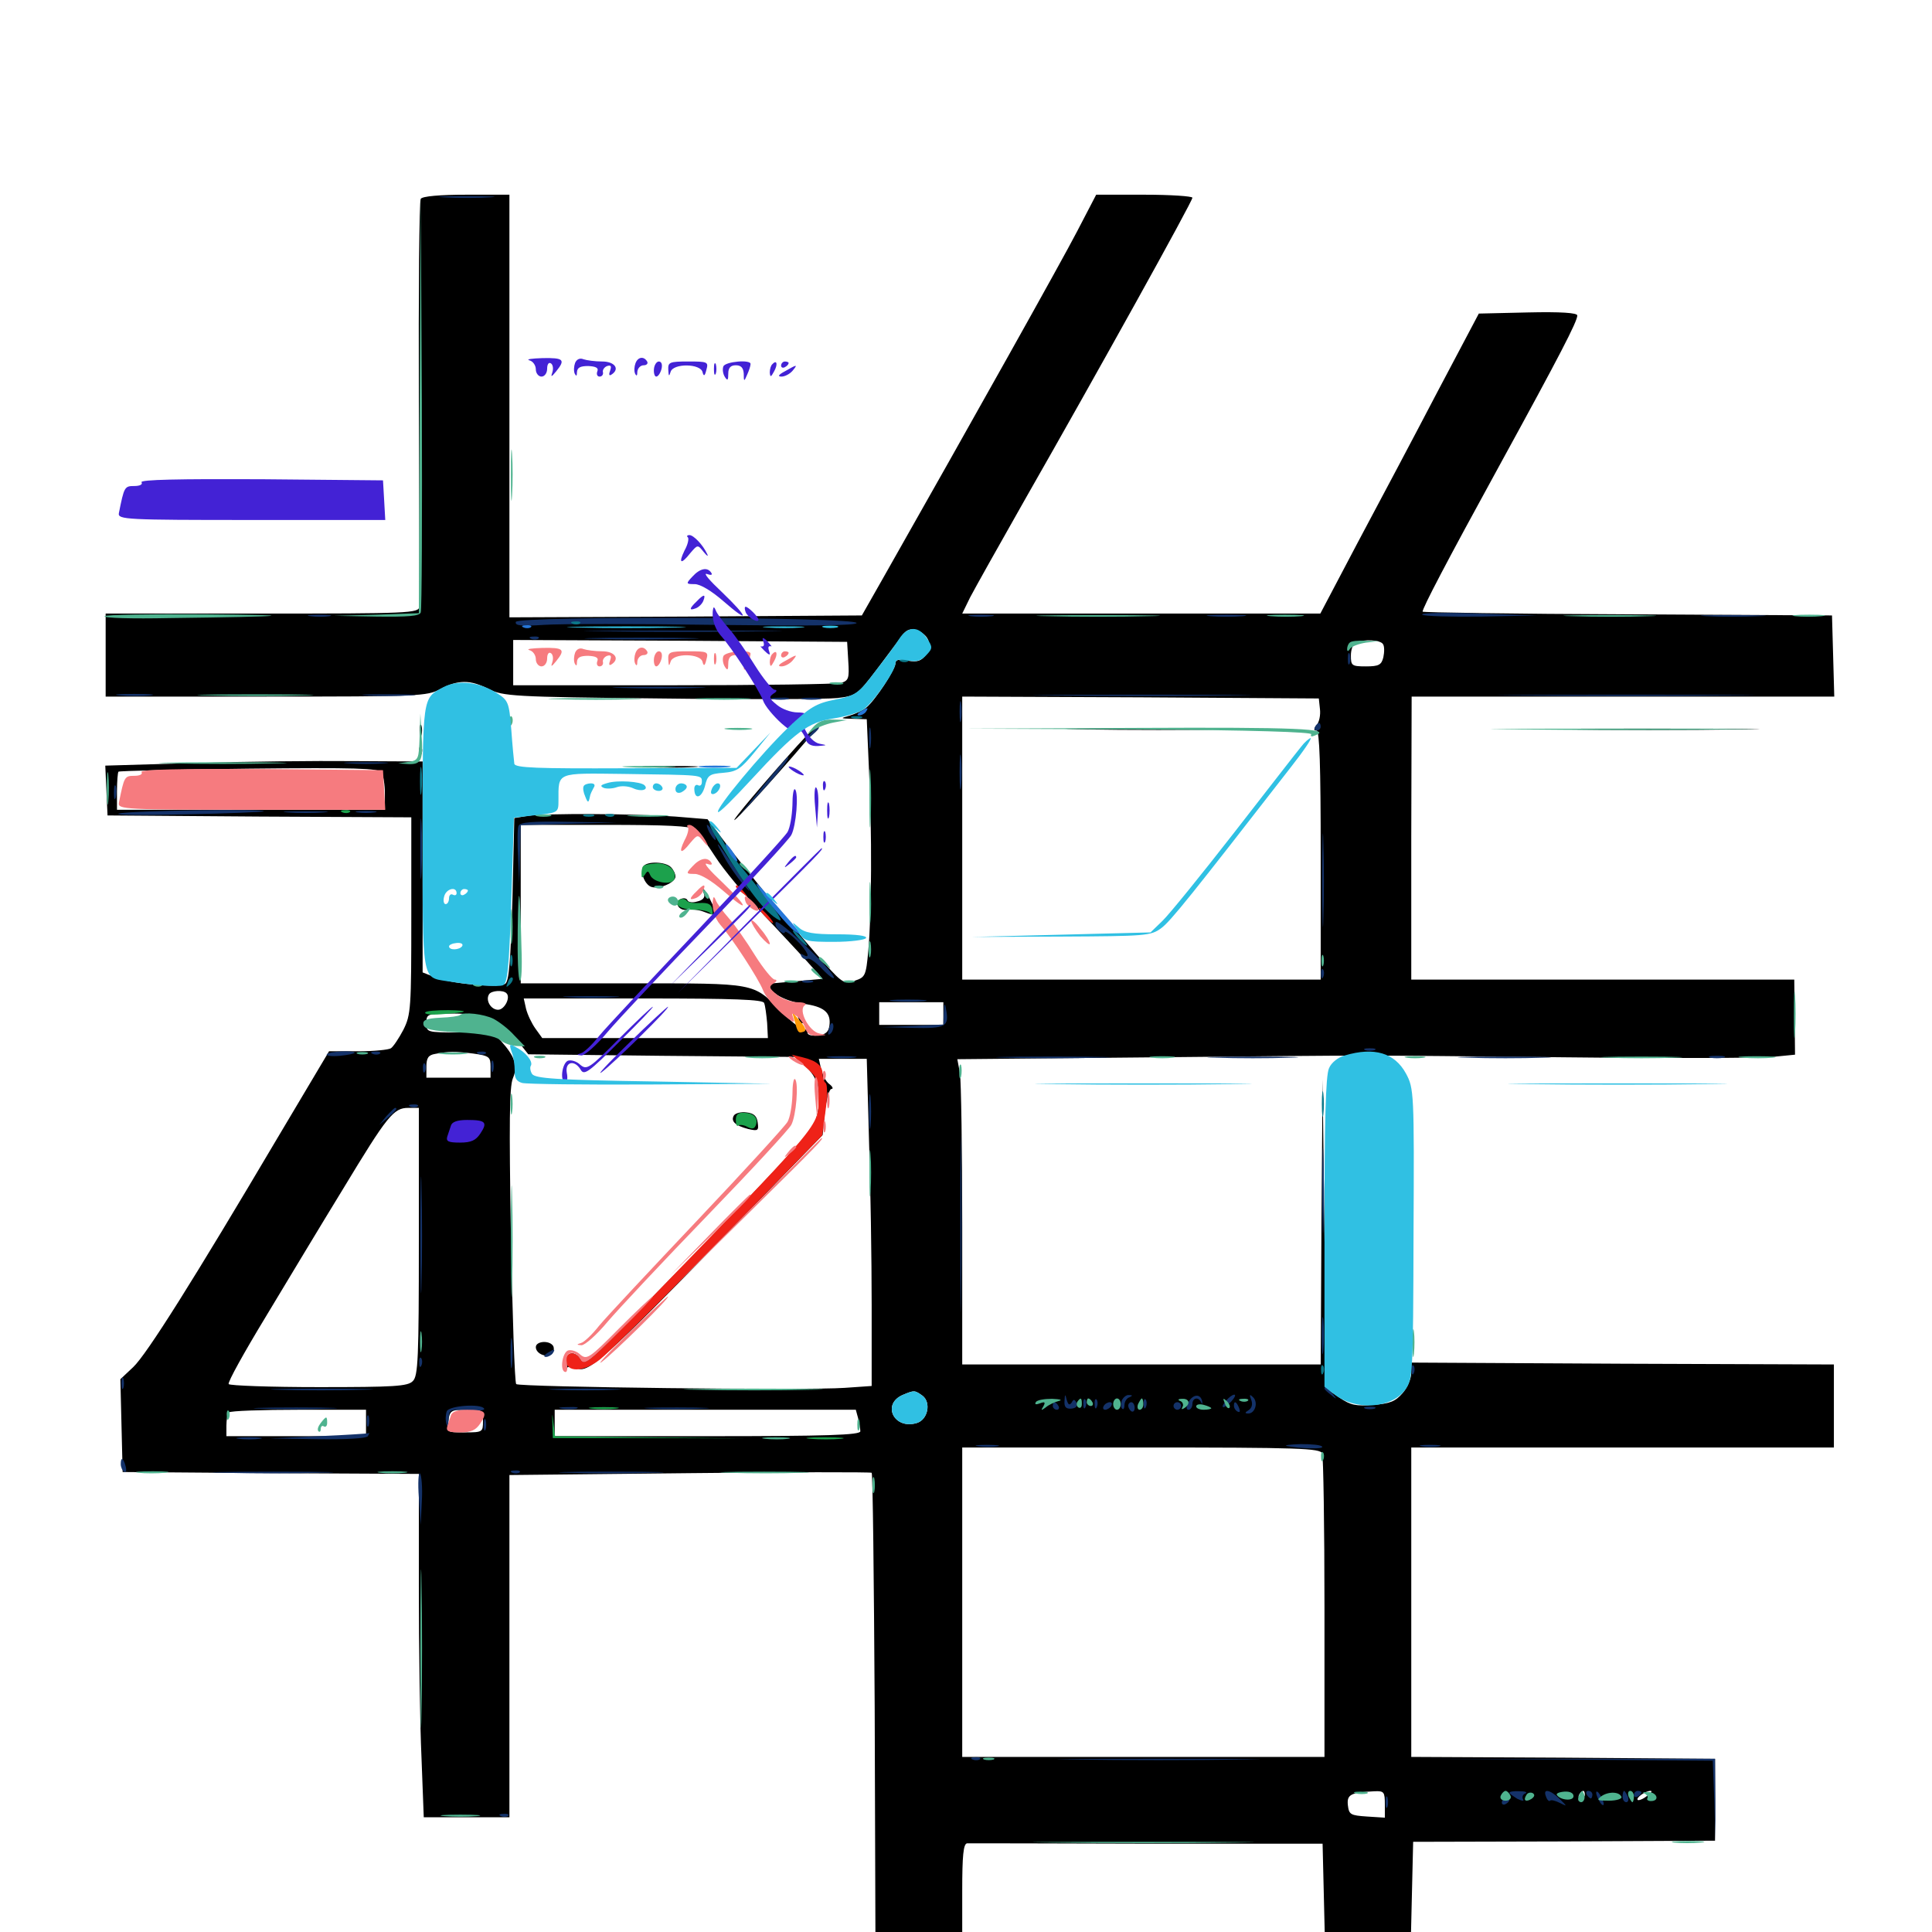 <svg xmlns="http://www.w3.org/2000/svg" viewBox="0 -1000 1000 1000">
	<path fill="#000000" d="M217.773 -897.07C216.992 -896.094 216.602 -848.828 216.797 -792.188C216.992 -735.547 217.188 -687.695 216.992 -685.938C216.797 -682.617 211.523 -682.422 135.742 -682.422H54.688V-660.938V-639.453H137.695C216.992 -639.453 221.094 -639.648 227.93 -643.359C237.305 -648.242 243.359 -648.242 252.93 -643.359C260.352 -639.648 265.234 -639.258 341.797 -638.477C386.328 -637.891 427.539 -638.086 433.203 -638.672C443.164 -639.844 443.75 -640.234 453.711 -653.32C459.18 -660.742 465.234 -668.555 466.797 -670.898C469.141 -674.023 471.094 -674.805 474.219 -673.828C480.664 -671.68 482.812 -666.211 479.297 -661.133C476.758 -657.812 475 -657.227 469.922 -658.008C465.234 -658.984 463.477 -658.594 463.477 -656.641C463.477 -653.516 453.125 -637.695 448.438 -633.789C446.875 -632.422 443.164 -630.664 440.039 -629.688C434.57 -628.125 434.766 -628.125 441.602 -627.93L448.633 -627.734L449.805 -600.977C451.367 -569.727 451.172 -526.953 449.414 -507.812C448.242 -494.922 447.852 -494.141 442.383 -492.383C437.109 -490.625 436.133 -491.016 427.148 -500.977C414.648 -514.844 388.281 -547.07 375.977 -563.086L366.211 -575.977L349.609 -577.344C327.93 -578.906 282.227 -579.102 273.242 -577.734L266.211 -576.562L265.234 -534.57C264.258 -502.148 263.477 -492.188 261.523 -490.82C258.008 -488.477 233.203 -490.82 225.195 -494.141L218.75 -496.68V-551.172V-605.859L183.203 -606.055C163.477 -606.25 126.562 -605.859 100.977 -605.078L54.492 -603.711L55.078 -590.82L55.664 -577.93L134.375 -577.344L212.891 -576.953V-525.977C212.891 -478.125 212.695 -474.805 208.789 -466.992C206.445 -462.5 203.516 -458.203 202.344 -457.422C201.172 -456.641 193.555 -455.859 185.352 -455.859H170.312L143.359 -410.547C100.391 -337.891 75.977 -299.023 68.945 -292.383L62.305 -286.133L62.891 -262.109L63.477 -238.086L140.234 -237.5L216.797 -237.109V-178.906C216.797 -147.07 217.383 -107.031 218.164 -90.234L219.336 -59.375H241.602H263.672V-148.047V-236.523L357.031 -237.5C408.203 -238.086 450.586 -238.086 451.172 -237.695C451.758 -237.109 452.344 -182.812 452.734 -116.797L453.125 3.125H475.586H498.047V-21.289C498.047 -39.453 498.633 -45.703 500.586 -45.898C501.758 -45.898 543.75 -45.898 593.75 -45.703H684.57L685.156 -21.289L685.742 3.125H708.008H730.273L730.859 -21.875L731.445 -46.68L809.57 -46.875L887.695 -47.266V-68.359V-89.648L809.18 -90.234L730.469 -90.625V-170.703V-250.781H839.844H949.219V-272.266V-293.75L839.844 -294.141L730.469 -294.727V-289.453C730.469 -286.523 728.516 -281.836 725.977 -278.906C722.266 -274.609 719.336 -273.438 710.742 -272.852C701.953 -272.07 699.023 -272.656 693.359 -276.562L686.523 -281.25L685.547 -361.133L684.57 -441.211L683.984 -367.578L683.594 -293.75H590.82H498.047V-365.625C498.047 -405.078 497.461 -440.625 496.875 -444.531L495.508 -451.758L597.852 -452.734C719.727 -453.906 695.117 -453.906 810.547 -452.734C862.695 -452.148 910.547 -452.344 917.188 -452.93L929.102 -454.102L928.906 -473.633L928.711 -492.969H829.492H730.469V-566.211L730.664 -639.453H840.039H949.414L948.828 -660.547L948.242 -681.445L842.383 -682.031C783.984 -682.227 736.328 -683.008 736.328 -683.398C736.328 -685.352 748.438 -708.594 776.172 -759.18C807.422 -816.211 816.406 -833.594 816.406 -836.719C816.406 -838.086 807.812 -838.672 790.82 -838.281L765.43 -837.695L743.75 -796.68C732.031 -774.219 713.477 -739.258 702.734 -719.141L683.398 -682.422H590.625H498.047L502.148 -690.82C504.492 -695.312 517.188 -717.969 530.273 -741.016C567.969 -807.031 617.188 -895.703 617.188 -897.656C617.188 -898.438 606.055 -899.219 592.383 -899.219H567.383L557.422 -880.078C549.219 -864.258 503.711 -783.008 456.641 -700L446.094 -681.445L354.883 -680.859L263.672 -680.469V-789.844V-899.219H241.406C227.734 -899.219 218.555 -898.438 217.773 -897.07ZM397.07 -675.195C419.922 -675.391 400.781 -675.586 354.492 -675.586C308.398 -675.586 289.648 -675.391 313.086 -675.195C336.523 -674.805 374.414 -674.805 397.07 -675.195ZM439.062 -657.812C439.648 -648.828 439.258 -647.656 435.156 -646.484C432.617 -645.898 393.555 -645.312 348.242 -645.312H265.625V-657.031V-668.75L352.148 -668.359L438.477 -667.773ZM715.82 -666.602C716.602 -665.625 716.602 -662.5 716.016 -659.766C715.039 -655.859 713.672 -655.078 707.031 -655.078C699.609 -655.078 699.219 -655.469 699.219 -660.742C699.219 -663.867 700.391 -666.992 701.758 -667.383C706.055 -669.336 714.648 -668.75 715.82 -666.602ZM683.203 -633.008C683.594 -629.883 682.812 -626.172 681.445 -624.609C679.883 -622.656 679.883 -621.875 681.445 -621.875C683.008 -621.875 683.594 -603.711 683.594 -557.422V-492.969H590.82H498.047V-566.211V-639.453L590.43 -639.062L682.617 -638.477ZM197.461 -600.195C198.438 -598.633 199.219 -593.75 199.219 -589.258V-580.859H129.883H60.547V-590.234C60.547 -595.508 60.938 -600.195 61.328 -600.586C61.719 -600.977 92.188 -601.758 128.906 -602.148C183.984 -602.734 196.094 -602.344 197.461 -600.195ZM359.766 -570.703C361.328 -569.336 366.211 -562.891 370.312 -556.445C374.414 -550 384.961 -537.305 393.75 -528.125C402.344 -518.945 413.086 -507.422 417.578 -502.539L425.781 -493.359L410.742 -491.992L395.508 -490.625L400.781 -486.133C403.711 -483.594 409.766 -481.25 415.625 -480.469C426.367 -479.102 430.273 -475.977 429.297 -469.141C428.906 -465.82 427.148 -464.453 423.438 -464.062C420.312 -463.672 417.969 -464.258 417.969 -465.43C417.969 -466.602 416.797 -467.578 415.43 -467.578C414.062 -467.578 408.984 -471.68 404.297 -476.562C389.648 -491.406 391.797 -491.016 327.148 -491.016H269.531V-532.031V-573.047H313.086C345.117 -573.047 357.422 -572.461 359.766 -570.703ZM262.109 -485.938C264.453 -483.789 261.133 -477.344 257.812 -477.344C254.102 -477.344 251.172 -482.227 253.125 -485.352C254.297 -487.305 260.352 -487.695 262.109 -485.938ZM395.508 -480.859C396.094 -479.492 396.68 -474.805 397.07 -470.508L397.461 -462.695H339.062H280.664L277.148 -467.578C275.195 -470.312 273.047 -474.805 272.266 -477.93L271.094 -483.203H332.812C380.469 -483.203 394.922 -482.617 395.508 -480.859ZM488.281 -475.391V-469.531H471.68H455.078V-475.391V-481.25H471.68H488.281ZM255.078 -472.266C258.789 -470.508 264.453 -465.82 267.578 -461.719L273.438 -454.297L342.773 -453.516L411.914 -452.93L417.773 -447.266C424.219 -441.016 425.781 -431.836 422.07 -419.727C420.508 -414.258 393.164 -384.961 323.633 -314.258C305.469 -295.703 302.344 -293.164 300.586 -296.289C297.852 -300.977 292.969 -300.391 292.969 -295.312C292.969 -292.969 293.555 -291.797 294.141 -292.383C294.922 -292.969 297.07 -292.773 298.828 -291.797C304.297 -288.867 314.062 -297.852 372.656 -357.812L425.781 -412.5L426.953 -424.414C427.734 -431.055 429.297 -436.328 430.273 -436.328C431.445 -436.328 431.055 -437.5 429.297 -438.867C427.539 -440.039 425.781 -443.555 425 -446.68L423.828 -451.953H436.133H448.633L449.805 -409.57C450.586 -386.133 451.172 -348.047 451.172 -324.805V-282.617L437.109 -281.641C417.969 -280.273 268.945 -282.031 267.188 -283.594C266.406 -284.375 265.234 -318.945 264.453 -360.547C263.477 -418.75 263.672 -437.305 265.43 -441.797C268.164 -448.242 266.602 -453.125 259.18 -461.328C255.664 -465.234 253.32 -465.625 237.891 -465.625C220.898 -465.625 220.703 -465.625 220.703 -470.508C220.703 -475.195 221.094 -475.391 234.57 -475.391C243.359 -475.391 250.977 -474.219 255.078 -472.266ZM244.922 -454.688C253.32 -453.516 253.906 -452.93 253.906 -447.852V-442.188H237.305H220.703V-447.852C220.703 -452.344 221.68 -453.906 225.195 -454.492C232.422 -455.859 235.352 -455.859 244.922 -454.688ZM216.797 -357.422C216.797 -297.07 216.406 -287.695 213.672 -285.156C211.133 -282.422 203.906 -282.031 165.039 -282.031C139.844 -282.031 118.945 -282.812 118.359 -283.594C117.773 -284.57 126.367 -300 137.5 -318.359C148.438 -336.523 166.406 -366.406 177.539 -384.57C200.586 -422.656 203.711 -426.562 211.328 -426.562H216.797ZM477.539 -277.539C482.031 -274.023 480.273 -265.234 474.609 -263.477C462.695 -259.766 456.055 -273.438 467.578 -278.125C473.242 -280.469 473.438 -280.469 477.539 -277.539ZM540.039 -270.703C540.43 -271.094 540.039 -272.656 539.258 -274.023C538.086 -275.586 537.109 -275.781 536.328 -274.609C535.156 -272.656 538.477 -269.141 540.039 -270.703ZM550.781 -272.656C550.781 -274.219 548.828 -275.391 546.094 -275.391C542.773 -275.391 541.797 -274.609 542.578 -272.461C543.359 -270.312 543.945 -270.312 544.531 -271.875C545.117 -273.828 545.898 -273.828 548.047 -272.07C550.195 -270.312 550.781 -270.508 550.781 -272.656ZM555.469 -273.047C554.102 -276.562 552.734 -277.148 552.734 -274.414C552.734 -273.242 553.516 -271.875 554.688 -271.289C555.859 -270.703 556.055 -271.484 555.469 -273.047ZM560.547 -273.242C560.547 -274.805 559.766 -276.172 558.594 -276.172C557.617 -276.172 557.227 -274.805 557.812 -273.242C558.594 -271.68 559.375 -270.312 559.766 -270.312C560.156 -270.312 560.547 -271.68 560.547 -273.242ZM566.406 -273.242C566.406 -274.805 565.625 -276.172 564.844 -276.172C563.867 -276.172 563.086 -274.805 563.086 -273.242C563.086 -271.68 563.867 -270.312 564.844 -270.312C565.625 -270.312 566.406 -271.68 566.406 -273.242ZM579.688 -272.656C579.297 -273.828 577.734 -275.195 576.562 -275.391C575.195 -275.586 575 -275.391 576.172 -274.805C577.148 -274.414 577.734 -273.047 576.953 -272.07C576.367 -271.094 576.953 -270.312 578.125 -270.312C579.492 -270.312 580.078 -271.289 579.688 -272.656ZM584.766 -273.242C585.352 -274.805 584.961 -276.172 583.984 -276.172C582.812 -276.172 582.031 -274.805 582.031 -273.242C582.031 -271.68 582.422 -270.312 582.812 -270.312C583.203 -270.312 583.984 -271.68 584.766 -273.242ZM591.797 -273.633C591.797 -275 591.016 -276.172 590.039 -276.172C589.062 -276.172 587.891 -275 587.305 -273.633C586.719 -272.07 587.5 -270.898 589.062 -270.898C590.625 -270.898 591.797 -272.07 591.797 -273.633ZM599.609 -272.852C599.609 -274.609 598.242 -276.172 596.68 -276.172C595.117 -276.172 593.75 -274.609 593.945 -272.852C593.945 -270.312 594.336 -270.117 595.117 -272.07C596.094 -274.219 596.484 -274.219 597.852 -272.07C599.219 -269.922 599.609 -270.117 599.609 -272.852ZM609.375 -275.391C609.375 -275.781 608.594 -276.172 607.422 -276.172C606.445 -276.172 605.469 -275.195 605.469 -274.023C605.469 -273.047 606.445 -272.656 607.422 -273.242C608.594 -273.828 609.375 -274.805 609.375 -275.391ZM615.234 -275.391C615.234 -275.781 614.453 -276.172 613.281 -276.172C612.305 -276.172 611.328 -275.195 611.328 -274.023C611.328 -273.047 612.305 -272.656 613.281 -273.242C614.453 -273.828 615.234 -274.805 615.234 -275.391ZM621.289 -273.828C621.094 -277.148 617.188 -276.758 617.188 -273.438C617.188 -270.508 625.195 -270.312 627.344 -273.242C628.32 -274.414 628.906 -274.219 628.906 -272.852C628.906 -271.484 629.883 -270.312 630.859 -270.312C632.031 -270.312 632.812 -271.68 632.812 -273.242C632.812 -276.758 623.828 -277.344 622.461 -273.828C621.68 -271.875 621.289 -271.875 621.289 -273.828ZM639.453 -273.242C640.039 -274.805 639.648 -276.172 638.672 -276.172C636.133 -276.172 634.375 -272.656 636.523 -271.484C637.5 -270.898 638.672 -271.68 639.453 -273.242ZM648.438 -272.852C648.438 -274.609 647.266 -276.172 645.703 -276.172C642.188 -276.172 639.648 -272.461 641.602 -270.703C642.383 -269.922 643.555 -270.508 644.141 -272.07C644.922 -274.219 645.312 -274.219 646.68 -272.07C648.047 -269.922 648.438 -270.117 648.438 -272.852ZM189.453 -263.477V-256.641H153.32H117.188V-262.109C117.188 -265.234 117.773 -268.359 118.555 -268.945C119.141 -269.727 135.547 -270.312 154.688 -270.312H189.453ZM250 -264.453C250 -258.789 249.805 -258.594 240.625 -258.594C231.25 -258.594 231.055 -258.594 232.031 -264.453C232.812 -269.922 233.398 -270.312 241.406 -270.312C249.609 -270.312 250 -270.117 250 -264.453ZM444.141 -266.016C444.727 -263.477 445.312 -260.352 445.312 -259.18C445.312 -257.227 428.125 -256.641 366.211 -256.641H287.109V-263.477V-270.312H365.039H442.969ZM684.375 -247.656C684.961 -245.898 685.547 -209.961 685.547 -167.578V-90.625H591.797H498.047V-170.703V-250.781H590.625C673.242 -250.781 683.398 -250.391 684.375 -247.656ZM716.797 -66.016V-59.18L707.617 -59.766C699.023 -60.352 698.242 -60.742 697.656 -65.625C697.07 -71.094 699.023 -72.266 711.523 -72.852C716.406 -73.047 716.797 -72.461 716.797 -66.016ZM814.062 -69.531C812.891 -73.047 808.594 -73.633 808.594 -70.312C808.594 -68.555 809.961 -67.188 811.719 -67.188C813.477 -67.188 814.453 -68.164 814.062 -69.531ZM820.312 -71.094C820.312 -70.117 819.336 -69.141 818.164 -69.141C817.188 -69.141 816.797 -70.117 817.383 -71.094C817.969 -72.266 818.945 -73.047 819.531 -73.047C819.922 -73.047 820.312 -72.266 820.312 -71.094ZM825.586 -68.75C826.172 -70.117 825.977 -71.875 825.391 -72.461C824.805 -73.242 824.219 -72.07 824.414 -69.922C824.414 -67.773 825 -67.188 825.586 -68.75ZM833.984 -68.945C833.984 -69.922 832.617 -71.094 831.25 -71.68C829.297 -72.461 828.711 -71.875 829.492 -69.922C830.664 -66.992 833.984 -66.211 833.984 -68.945ZM852.344 -70.312C850.391 -68.75 848.242 -67.969 847.656 -68.359C846.68 -69.531 851.758 -73.047 854.297 -73.047C855.469 -73.047 854.492 -71.875 852.344 -70.312ZM777.734 -68.75C779.492 -70.508 779.102 -71.094 775.391 -71.094C771.68 -71.094 771.289 -70.508 773.047 -68.75C774.805 -66.992 775.977 -66.992 777.734 -68.75ZM561.133 -622.461C539.844 -622.656 557.227 -622.852 599.609 -622.852C641.992 -622.852 659.375 -622.656 638.281 -622.461C616.992 -622.07 582.227 -622.07 561.133 -622.461ZM333.008 -551.562C331.25 -548.633 333.594 -542.383 336.914 -541.016C341.016 -539.453 349.609 -543.164 349.609 -546.289C349.609 -547.656 348.633 -549.805 347.266 -551.172C344.336 -554.102 334.766 -554.297 333.008 -551.562ZM364.453 -537.109C365.039 -535.547 363.672 -533.984 360.938 -533.398C358.398 -532.617 356.25 -533.008 355.859 -533.984C355.469 -534.961 354.102 -535.352 352.539 -534.766C348.438 -533.203 351.367 -528.32 355.664 -529.102C357.812 -529.492 361.914 -529.102 364.648 -527.93C371.289 -525.391 371.68 -526.172 367.969 -533.594C365.039 -539.844 362.5 -542.188 364.453 -537.109ZM413.281 -472.852C413.867 -470.898 415.039 -469.922 415.625 -470.508C416.211 -471.094 415.625 -472.656 414.258 -474.023C412.305 -475.781 412.109 -475.586 413.281 -472.852ZM379.883 -422.656C378.125 -419.727 380.469 -417.383 387.305 -415.625C392.383 -414.453 392.773 -414.844 392.188 -418.945C391.797 -422.266 390.234 -423.828 386.328 -424.219C383.594 -424.609 380.664 -423.828 379.883 -422.656ZM277.344 -302.734C277.344 -299.219 283.203 -296.875 285.742 -299.414C286.719 -300.391 286.914 -302.148 286.328 -303.32C284.375 -306.445 277.344 -305.859 277.344 -302.734ZM217.188 -621.875C217.188 -619.141 217.578 -618.164 218.164 -619.531C218.555 -620.703 218.555 -623.047 218.164 -624.414C217.578 -625.586 217.188 -624.609 217.188 -621.875ZM412.891 -614.258C396.484 -596.094 377.93 -574.219 380.273 -575.586C383.594 -577.734 424.414 -623.828 423.633 -624.609C423.242 -625 418.359 -620.312 412.891 -614.258ZM806.25 -622.461C780.078 -622.656 800.977 -622.852 852.539 -622.852C904.102 -622.852 925.391 -622.656 900 -622.461C874.609 -622.07 832.422 -622.07 806.25 -622.461ZM216.992 -610.938C216.992 -608.789 217.578 -608.203 218.164 -609.766C218.75 -611.133 218.555 -612.891 217.969 -613.477C217.383 -614.258 216.797 -613.086 216.992 -610.938ZM335.547 -602.93C328.711 -603.32 333.789 -603.516 346.68 -603.516C359.57 -603.516 365.039 -603.32 358.984 -602.93C352.734 -602.539 342.188 -602.539 335.547 -602.93Z"/>
	<path fill="#ff9906" d="M411.328 -471.484C412.891 -465.43 413.281 -465.039 416.016 -466.016C417.578 -466.406 416.797 -468.555 414.062 -471.484L409.961 -476.367Z"/>
	<path fill="#ef2218" d="M380.859 -541.016C380.859 -540.625 382.422 -539.062 384.375 -537.695C387.305 -535.156 387.5 -535.352 384.961 -538.477C382.422 -541.602 380.859 -542.578 380.859 -541.016ZM395.508 -526.172C397.461 -524.023 399.414 -522.266 400 -522.266C400.586 -522.266 399.414 -524.023 397.461 -526.172C395.508 -528.32 393.555 -530.078 392.969 -530.078C392.383 -530.078 393.555 -528.32 395.508 -526.172ZM416.797 -447.852C423.047 -442.383 423.828 -440.82 423.633 -432.617C423.242 -416.016 429.492 -423.438 323.633 -314.258C305.469 -295.508 302.539 -293.164 300.586 -296.289C298.047 -300.781 292.969 -300.586 292.969 -295.898C292.969 -289.648 301.758 -289.648 309.961 -295.898C314.062 -298.828 341.797 -326.367 371.484 -356.836L425.586 -412.305L427.344 -425.391C428.32 -432.617 428.32 -438.867 427.344 -439.453C426.562 -440.039 425.781 -441.992 425.781 -443.945C425.781 -448.438 422.656 -450.977 415.43 -452.734L409.766 -454.102Z"/>
	<path fill="#1ca14c" d="M177.344 -579.492C175.781 -580.078 176.367 -580.664 178.516 -580.664C180.664 -580.859 181.836 -580.273 181.055 -579.688C180.469 -579.102 178.711 -578.906 177.344 -579.492ZM333.008 -551.758C332.422 -551.367 332.031 -549.609 332.031 -547.852C332.031 -545.312 332.422 -545.312 333.789 -547.266C335.156 -549.414 335.547 -549.414 336.523 -547.07C338.086 -543.164 347.656 -541.602 349.023 -544.922C350.586 -549.414 345.703 -553.516 339.453 -553.125C336.328 -552.93 333.398 -552.344 333.008 -551.758ZM352.148 -534.57C347.266 -532.812 351.953 -529.102 358.984 -529.102C362.891 -529.297 366.992 -528.32 367.773 -527.148C368.75 -525.977 369.141 -526.758 368.75 -529.102C368.164 -532.031 366.602 -532.812 362.305 -532.617C359.18 -532.422 356.055 -532.812 355.469 -533.789C354.883 -534.57 353.516 -534.961 352.148 -534.57ZM220.117 -475.977C219.531 -475 223.242 -474.609 228.125 -475C242.383 -475.977 244.141 -476.953 232.031 -477.148C225.977 -477.148 220.508 -476.758 220.117 -475.977ZM380.859 -420.312C380.859 -417.969 381.445 -416.797 382.031 -417.383C382.812 -417.969 384.961 -417.773 386.719 -416.797C389.258 -415.43 390.43 -415.625 391.211 -417.578C392.578 -421.289 390.234 -423.828 385.352 -424.023C382.031 -424.219 380.859 -423.242 380.859 -420.312ZM306.25 -270.898C302.734 -271.289 305.469 -271.68 312.5 -271.68C319.531 -271.68 322.266 -271.289 318.945 -270.898C315.43 -270.508 309.57 -270.508 306.25 -270.898ZM285.938 -262.5L286.133 -255.664H335.938L385.742 -255.469L336.523 -256.055L287.305 -256.641L286.523 -263.086C285.742 -269.336 285.742 -269.336 285.938 -262.5ZM419.531 -255.273C414.844 -255.664 418.164 -256.055 426.758 -256.055C435.352 -256.055 439.062 -255.664 435.156 -255.273C431.055 -254.883 424.023 -254.883 419.531 -255.273Z"/>
	<path fill="#143269" d="M230.078 -897.852C223.242 -898.242 228.32 -898.438 241.211 -898.438C254.102 -898.438 259.57 -898.242 253.516 -897.852C247.266 -897.461 236.719 -897.461 230.078 -897.852ZM736.133 -681.836C735.156 -682.812 748.438 -683.008 765.234 -682.422L795.898 -681.445L766.797 -680.859C750.781 -680.664 736.914 -681.055 736.133 -681.836ZM160.742 -681.055C157.617 -681.445 159.766 -681.836 165.039 -681.836C170.508 -681.836 172.852 -681.445 170.508 -681.055C167.969 -680.664 163.672 -680.664 160.742 -681.055ZM502.539 -681.055C499.414 -681.445 501.953 -681.836 507.812 -681.836C513.672 -681.836 516.211 -681.445 513.281 -681.055C510.156 -680.664 505.469 -680.664 502.539 -681.055ZM626.562 -681.055C621.875 -681.445 625.586 -681.836 634.766 -681.836C643.945 -681.836 647.656 -681.445 643.164 -681.055C638.477 -680.664 631.055 -680.664 626.562 -681.055ZM883.203 -681.055C875.977 -681.445 882.422 -681.641 897.461 -681.641C912.5 -681.641 918.359 -681.25 910.547 -681.055C902.734 -680.664 890.43 -680.664 883.203 -681.055ZM266.992 -678.125C266.406 -676.172 269.531 -675.781 281.445 -676.562C289.844 -677.148 329.883 -677.148 370.117 -676.562C418.359 -675.977 443.359 -676.172 443.359 -677.539C443.359 -680.664 268.359 -681.25 266.992 -678.125ZM312.109 -673.242C289.258 -673.438 307.812 -673.633 353.516 -673.633C399.219 -673.633 417.773 -673.438 395.117 -673.242C372.266 -672.852 334.766 -672.852 312.109 -673.242ZM275 -669.336C273.438 -669.922 274.023 -670.508 276.172 -670.508C278.32 -670.703 279.492 -670.117 278.711 -669.531C278.125 -668.945 276.367 -668.75 275 -669.336ZM308.203 -669.336C294.922 -669.531 305.664 -669.922 332.031 -669.922C358.398 -669.922 369.141 -669.531 356.055 -669.336C342.773 -668.945 321.289 -668.945 308.203 -669.336ZM697.656 -658.984C697.656 -656.25 698.047 -655.273 698.633 -656.641C699.023 -657.812 699.023 -660.156 698.633 -661.523C698.047 -662.695 697.656 -661.719 697.656 -658.984ZM321.875 -643.945C310.742 -644.141 319.336 -644.531 340.82 -644.531C362.305 -644.531 371.289 -644.141 360.938 -643.945C350.586 -643.555 333.008 -643.555 321.875 -643.945ZM62.109 -640.039C57.422 -640.43 60.742 -640.82 69.336 -640.82C77.93 -640.82 81.641 -640.43 77.734 -640.039C73.633 -639.648 66.602 -639.648 62.109 -640.039ZM190.039 -640.039C183.789 -640.43 188.867 -640.625 201.172 -640.625C213.477 -640.625 218.555 -640.43 212.5 -640.039C206.25 -639.648 196.094 -639.648 190.039 -640.039ZM545.508 -640.039C519.922 -640.234 540.43 -640.43 590.82 -640.43C641.406 -640.43 662.305 -640.234 637.305 -640.039C612.5 -639.648 571.094 -639.648 545.508 -640.039ZM787.5 -640.039C757.812 -640.234 782.227 -640.43 841.797 -640.43C901.367 -640.43 925.781 -640.234 895.898 -640.039C866.211 -639.648 817.383 -639.648 787.5 -640.039ZM400 -638.086C397.461 -638.477 399.023 -638.867 403.32 -638.867C407.617 -639.062 409.57 -638.672 407.812 -638.086C405.859 -637.695 402.344 -637.695 400 -638.086ZM415.625 -638.086C413.086 -638.477 415.039 -638.867 419.922 -638.867C424.805 -638.867 426.758 -638.477 424.414 -638.086C421.875 -637.695 417.969 -637.695 415.625 -638.086ZM496.68 -631.641C496.68 -626.758 497.07 -624.805 497.461 -627.344C497.852 -629.688 497.852 -633.594 497.461 -636.133C497.07 -638.477 496.68 -636.523 496.68 -631.641ZM449.805 -617.969C449.805 -613.086 450.195 -611.133 450.586 -613.672C450.977 -616.016 450.977 -619.922 450.586 -622.461C450.195 -624.805 449.805 -622.852 449.805 -617.969ZM680.664 -623.828C680.078 -622.852 680.469 -621.875 681.445 -621.875C682.617 -621.875 683.594 -622.852 683.594 -623.828C683.594 -625 683.203 -625.781 682.812 -625.781C682.227 -625.781 681.25 -625 680.664 -623.828ZM418.75 -619.531L415.039 -615.039L419.531 -618.75C423.633 -622.266 424.805 -623.828 423.242 -623.828C422.852 -623.828 420.898 -621.875 418.75 -619.531ZM496.68 -600.391C496.68 -592.383 497.07 -589.062 497.461 -593.164C497.852 -597.07 497.852 -603.711 497.461 -607.812C497.07 -611.719 496.68 -608.398 496.68 -600.391ZM394.922 -593.164L382.617 -577.93L393.555 -589.648C403.125 -600 409.375 -608.203 407.812 -608.203C407.422 -608.203 401.562 -601.367 394.922 -593.164ZM180.273 -604.883C175 -605.273 179.297 -605.469 189.453 -605.469C199.609 -605.469 203.906 -605.273 198.828 -604.883C193.555 -604.492 185.352 -604.492 180.273 -604.883ZM58.984 -589.648C58.984 -586.523 59.375 -585.352 59.961 -587.305C60.352 -589.062 60.352 -591.797 59.961 -593.164C59.375 -594.336 58.984 -592.969 58.984 -589.648ZM217.578 -560.352C217.578 -546.484 217.773 -541.016 218.164 -548.242C218.555 -555.469 218.555 -566.992 218.164 -573.633C217.773 -580.273 217.578 -574.414 217.578 -560.352ZM684.375 -544.727C684.375 -523.242 684.766 -514.258 684.961 -524.609C685.352 -534.961 685.352 -552.539 684.961 -563.672C684.766 -574.805 684.375 -566.211 684.375 -544.727ZM61.523 -578.906C58.398 -578.125 73.633 -577.93 95.703 -578.516C117.773 -578.906 136.133 -579.688 136.523 -580.078C138.086 -581.445 67.383 -580.469 61.523 -578.906ZM149.023 -579.492C143.75 -579.883 148.047 -580.078 158.203 -580.078C168.359 -580.078 172.656 -579.883 167.578 -579.492C162.305 -579.102 154.102 -579.102 149.023 -579.492ZM185.156 -579.492C182.617 -579.883 184.57 -580.273 189.453 -580.273C194.336 -580.273 196.289 -579.883 193.945 -579.492C191.406 -579.102 187.5 -579.102 185.156 -579.492ZM268.359 -572.461C267.773 -570.898 267.773 -563.672 268.164 -556.25L268.75 -542.773L269.141 -557.812L269.531 -572.852L294.531 -573.633L319.336 -574.219L294.336 -574.609C275 -575 269.141 -574.414 268.359 -572.461ZM367.188 -569.141C368.359 -566.992 369.727 -565.234 370.312 -565.234C370.703 -565.234 370.312 -566.992 369.141 -569.141C367.969 -571.289 366.602 -573.047 366.016 -573.047C365.625 -573.047 366.016 -571.289 367.188 -569.141ZM374.805 -556.445C377.148 -552.148 381.445 -546.094 384.18 -542.773C390.234 -535.742 389.062 -537.891 379.688 -551.758C370.898 -564.844 369.141 -566.602 374.805 -556.445ZM401.562 -522.656C400.977 -521.68 401.758 -519.727 403.32 -518.359C404.883 -516.992 406.25 -516.602 406.25 -517.578C406.25 -518.359 408.984 -516.602 412.109 -513.477C417.773 -508.008 420.117 -503.125 415.625 -505.859C414.258 -506.641 414.062 -506.445 414.844 -504.883C415.625 -503.711 416.992 -503.125 417.969 -503.711C418.945 -504.297 422.266 -501.953 425.586 -498.438C428.906 -494.922 431.641 -492.969 431.641 -493.945C431.641 -497.266 402.93 -524.805 401.562 -522.656ZM683.789 -495.703C683.789 -493.555 684.375 -492.969 684.961 -494.531C685.547 -495.898 685.352 -497.656 684.766 -498.242C684.18 -499.023 683.594 -497.852 683.789 -495.703ZM415.625 -491.602C414.258 -492.188 415.234 -492.578 417.969 -492.578C420.703 -492.578 421.68 -492.188 420.508 -491.602C419.141 -491.211 416.797 -491.211 415.625 -491.602ZM294.531 -483.789C287.695 -484.18 292.773 -484.375 305.664 -484.375C318.555 -484.375 324.023 -484.18 317.969 -483.789C311.719 -483.398 301.172 -483.398 294.531 -483.789ZM462.5 -481.836C457.812 -482.227 461.133 -482.617 469.727 -482.617C478.32 -482.617 482.031 -482.227 478.125 -481.836C474.023 -481.445 466.992 -481.445 462.5 -481.836ZM488.477 -475.977L488.281 -469.727L472.266 -468.945L456.055 -468.359L472.266 -467.969C489.648 -467.578 491.406 -468.555 489.648 -477.734C489.062 -481.25 488.672 -480.859 488.477 -475.977ZM429.102 -467.773C428.32 -464.453 428.516 -463.672 430.078 -465.234C431.055 -466.211 431.641 -468.359 431.25 -469.727C430.664 -471.289 429.883 -470.312 429.102 -467.773ZM706.641 -456.445C705.273 -457.031 706.25 -457.422 708.984 -457.422C711.719 -457.422 712.695 -457.031 711.523 -456.445C710.156 -456.055 707.812 -456.055 706.641 -456.445ZM169.141 -454.297C170.117 -455.859 183.594 -456.445 183.594 -455.078C183.594 -454.688 180.078 -453.906 175.977 -453.516C171.68 -453.125 168.75 -453.516 169.141 -454.297ZM192.969 -454.492C191.406 -455.078 191.992 -455.664 194.141 -455.664C196.289 -455.859 197.461 -455.273 196.68 -454.688C196.094 -454.102 194.336 -453.906 192.969 -454.492ZM247.656 -454.492C246.094 -455.078 246.68 -455.664 248.828 -455.664C250.977 -455.859 252.148 -455.273 251.367 -454.688C250.781 -454.102 249.023 -453.906 247.656 -454.492ZM429.297 -452.539C425.781 -452.93 428.516 -453.32 435.547 -453.32C442.578 -453.32 445.312 -452.93 441.992 -452.539C438.477 -452.148 432.617 -452.148 429.297 -452.539ZM521.094 -452.539C507.812 -452.734 518.555 -453.125 544.922 -453.125C571.289 -453.125 582.031 -452.734 568.945 -452.539C555.664 -452.148 534.18 -452.148 521.094 -452.539ZM629.492 -452.539C618.945 -452.734 627.539 -453.125 648.438 -453.125C669.336 -453.125 677.93 -452.734 667.578 -452.539C657.031 -452.148 639.844 -452.148 629.492 -452.539ZM759.375 -452.539C748.242 -452.734 756.836 -453.125 778.32 -453.125C799.805 -453.125 808.789 -452.734 798.438 -452.539C788.086 -452.148 770.508 -452.148 759.375 -452.539ZM885.352 -452.539C883.398 -453.125 884.961 -453.516 888.672 -453.516C892.383 -453.516 893.945 -453.125 892.188 -452.539C890.234 -452.148 887.109 -452.148 885.352 -452.539ZM254.297 -448.047C254.297 -445.312 254.688 -444.336 255.273 -445.703C255.664 -446.875 255.664 -449.219 255.273 -450.586C254.688 -451.758 254.297 -450.781 254.297 -448.047ZM218.945 -446.875C218.945 -444.727 219.531 -444.141 220.117 -445.703C220.703 -447.07 220.508 -448.828 219.922 -449.414C219.336 -450.195 218.75 -449.023 218.945 -446.875ZM497.07 -366.992C497.07 -326.172 497.266 -309.18 497.461 -329.297C497.852 -349.414 497.852 -382.812 497.461 -403.516C497.266 -424.219 497.07 -407.812 497.07 -366.992ZM449.805 -424.609C449.805 -416.602 450.195 -413.281 450.586 -417.383C450.977 -421.289 450.977 -427.93 450.586 -432.031C450.195 -435.938 449.805 -432.617 449.805 -424.609ZM212.5 -427.148C210.938 -427.734 211.523 -428.32 213.672 -428.32C215.82 -428.516 216.992 -427.93 216.211 -427.344C215.625 -426.758 213.867 -426.562 212.5 -427.148ZM200 -422.266L196.289 -417.773L200.781 -421.484C204.883 -425 206.055 -426.562 204.492 -426.562C204.102 -426.562 202.148 -424.609 200 -422.266ZM684.375 -383.594C684.375 -363.672 684.766 -355.664 684.961 -365.625C685.352 -375.391 685.352 -391.797 684.961 -401.758C684.766 -411.523 684.375 -403.516 684.375 -383.594ZM217.578 -361.133C217.578 -334.375 217.969 -323.047 218.164 -336.133C218.555 -349.219 218.555 -371.094 218.164 -384.961C217.969 -398.633 217.578 -388.086 217.578 -361.133ZM684.18 -308.398C684.18 -299.805 684.57 -296.484 684.961 -301.172C685.352 -305.664 685.352 -312.695 684.961 -316.797C684.57 -320.703 684.18 -316.992 684.18 -308.398ZM264.258 -299.609C264.258 -292.578 264.648 -289.844 265.039 -293.359C265.43 -296.68 265.43 -302.539 265.039 -306.055C264.648 -309.375 264.258 -306.641 264.258 -299.609ZM283.203 -299.609C281.445 -298.438 281.25 -297.656 282.617 -297.656C283.789 -297.656 285.547 -298.633 286.133 -299.609C287.695 -301.953 286.914 -301.953 283.203 -299.609ZM216.992 -294.531C216.992 -292.383 217.578 -291.797 218.164 -293.359C218.75 -294.727 218.555 -296.484 217.969 -297.07C217.383 -297.852 216.797 -296.68 216.992 -294.531ZM730.664 -290.625C730.664 -288.477 731.25 -287.891 731.836 -289.453C732.422 -290.82 732.227 -292.578 731.641 -293.164C731.055 -293.945 730.469 -292.773 730.664 -290.625ZM62.891 -283.984C62.891 -281.25 63.281 -280.273 63.867 -281.641C64.258 -282.812 64.258 -285.156 63.867 -286.523C63.281 -287.695 62.891 -286.719 62.891 -283.984ZM144.922 -280.664C133.398 -280.859 143.359 -281.25 166.992 -281.25C190.625 -281.25 200 -280.859 187.891 -280.664C175.781 -280.273 156.445 -280.273 144.922 -280.664ZM287.695 -280.664C279.297 -280.859 286.133 -281.25 302.734 -281.25C319.336 -281.25 326.172 -280.859 317.969 -280.664C309.57 -280.273 295.898 -280.273 287.695 -280.664ZM685.547 -281.25C685.547 -280.859 687.109 -279.297 689.062 -277.93C691.992 -275.391 692.188 -275.586 689.648 -278.711C687.109 -281.836 685.547 -282.812 685.547 -281.25ZM550.977 -274.805C550.781 -271.68 551.758 -270.703 554.492 -270.898C556.836 -271.094 557.812 -272.07 557.227 -273.828C556.25 -275.781 555.664 -275.977 554.688 -274.023C553.516 -272.461 552.93 -272.852 552.148 -275.391C551.367 -278.711 551.172 -278.516 550.977 -274.805ZM580.664 -275.195C580.078 -273.438 580.078 -271.484 580.859 -270.898C581.445 -270.117 582.031 -271.094 582.031 -272.852C582.031 -274.414 583.203 -276.367 584.57 -276.758C586.328 -277.539 586.328 -277.93 584.375 -277.93C583.008 -278.125 581.445 -276.758 580.664 -275.195ZM615.234 -274.414C613.867 -271.68 613.867 -270.312 615.234 -270.312C616.211 -270.312 617.188 -271.68 617.188 -273.242C617.188 -276.562 620.312 -277.148 621.68 -274.219C622.266 -273.047 622.461 -273.242 622.266 -274.609C621.484 -278.711 617.578 -278.516 615.234 -274.414ZM634.766 -275.195C631.055 -270.898 633.203 -270.312 637.305 -274.609C639.062 -276.562 639.844 -278.125 638.867 -278.125C637.891 -278.125 636.133 -276.758 634.766 -275.195ZM647.656 -275.391C648.438 -273.242 648.047 -271.289 646.289 -270.117C644.336 -268.945 644.141 -268.359 646.094 -268.359C649.609 -268.359 651.367 -274.023 648.633 -276.758C646.875 -278.516 646.484 -278.32 647.656 -275.391ZM560.742 -273.047C560.742 -270.898 561.328 -270.312 561.914 -271.875C562.5 -273.242 562.305 -275 561.719 -275.586C561.133 -276.367 560.547 -275.195 560.742 -273.047ZM566.602 -273.047C566.602 -270.898 567.188 -270.312 567.773 -271.875C568.359 -273.242 568.164 -275 567.578 -275.586C566.992 -276.367 566.406 -275.195 566.602 -273.047ZM591.992 -273.047C591.992 -270.898 592.578 -270.312 593.164 -271.875C593.75 -273.242 593.555 -275 592.969 -275.586C592.383 -276.367 591.797 -275.195 591.992 -273.047ZM544.922 -272.266C544.922 -271.289 545.898 -270.312 547.07 -270.312C548.047 -270.312 548.438 -271.289 547.852 -272.266C547.266 -273.438 546.289 -274.219 545.703 -274.219C545.312 -274.219 544.922 -273.438 544.922 -272.266ZM571.289 -272.266C570.703 -271.289 570.898 -270.312 572.07 -270.312C573.047 -270.312 574.609 -271.289 575.195 -272.266C575.781 -273.438 575.586 -274.219 574.414 -274.219C573.438 -274.219 571.875 -273.438 571.289 -272.266ZM583.984 -272.461C583.984 -271.289 584.766 -270.117 585.547 -269.531C586.523 -268.945 587.305 -269.727 587.305 -271.289C587.305 -272.852 586.523 -274.219 585.547 -274.219C584.766 -274.219 583.984 -273.438 583.984 -272.461ZM607.422 -272.266C607.422 -271.289 608.398 -270.312 609.375 -270.312C610.547 -270.312 611.328 -271.289 611.328 -272.266C611.328 -273.438 610.547 -274.219 609.375 -274.219C608.398 -274.219 607.422 -273.438 607.422 -272.266ZM638.672 -272.461C638.672 -271.289 639.453 -269.922 640.625 -269.336C641.797 -268.75 641.992 -269.531 641.406 -271.094C640.039 -274.609 638.672 -275.195 638.672 -272.461ZM135.156 -270.898C125.781 -271.094 133.984 -271.484 153.32 -271.484C172.656 -271.484 180.273 -271.094 170.312 -270.898C160.352 -270.508 144.531 -270.508 135.156 -270.898ZM231.25 -269.531C230.664 -267.969 230.469 -265.039 231.055 -263.086C231.641 -260.938 232.031 -261.523 232.227 -265.039C232.422 -270.508 232.617 -270.703 241.992 -269.922C247.266 -269.727 251.172 -269.922 250.586 -270.898C249.023 -273.633 232.422 -272.461 231.25 -269.531ZM290.625 -270.898C288.086 -271.289 289.648 -271.68 293.945 -271.68C298.242 -271.875 300.195 -271.484 298.438 -270.898C296.484 -270.508 292.969 -270.508 290.625 -270.898ZM336.328 -270.898C329.102 -271.289 335.547 -271.484 350.586 -271.484C365.625 -271.484 371.484 -271.094 363.672 -270.898C355.859 -270.508 343.555 -270.508 336.328 -270.898ZM706.641 -270.898C705.273 -271.484 706.25 -271.875 708.984 -271.875C711.719 -271.875 712.695 -271.484 711.523 -270.898C710.156 -270.508 707.812 -270.508 706.641 -270.898ZM189.844 -264.453C189.844 -261.719 190.234 -260.742 190.82 -262.109C191.211 -263.281 191.211 -265.625 190.82 -266.992C190.234 -268.164 189.844 -267.188 189.844 -264.453ZM250.391 -262.5C250.391 -259.766 250.781 -258.789 251.367 -260.156C251.758 -261.328 251.758 -263.672 251.367 -265.039C250.781 -266.211 250.391 -265.234 250.391 -262.5ZM165.039 -256.641L139.648 -255.469L164.453 -255.078C179.297 -254.883 189.648 -255.469 190.43 -256.641C191.016 -257.812 191.406 -258.398 191.016 -258.203C190.625 -258.008 179.102 -257.227 165.039 -256.641ZM123.633 -255.273C120.508 -255.664 123.047 -256.055 128.906 -256.055C134.766 -256.055 137.305 -255.664 134.375 -255.273C131.25 -254.883 126.562 -254.883 123.633 -255.273ZM506.445 -251.367C503.32 -251.758 505.469 -252.148 510.742 -252.148C516.211 -252.148 518.555 -251.758 516.211 -251.367C513.672 -250.977 509.375 -250.977 506.445 -251.367ZM666.016 -251.562C664.453 -251.953 667.578 -252.344 673.242 -252.539C678.711 -252.539 683.789 -252.148 684.375 -251.172C685.156 -249.805 672.852 -250.195 666.016 -251.562ZM735.938 -251.367C733.398 -251.758 735.352 -252.148 740.234 -252.148C745.117 -252.148 747.07 -251.758 744.727 -251.367C742.188 -250.977 738.281 -250.977 735.938 -251.367ZM62.5 -242.188C62.5 -240.625 63.281 -238.867 64.258 -238.281C65.234 -237.5 65.625 -238.867 65.039 -241.016C63.867 -245.508 62.5 -246.094 62.5 -242.188ZM115.625 -237.695C101.953 -237.891 113.672 -238.281 141.602 -238.281C169.531 -238.281 180.664 -237.891 166.406 -237.695C152.148 -237.305 129.297 -237.305 115.625 -237.695ZM216.797 -224.805L217.773 -210.742L218.359 -223.242C218.75 -230.078 218.164 -236.523 217.383 -237.305C216.602 -238.086 216.211 -232.617 216.797 -224.805ZM265.234 -237.695C263.672 -238.281 264.258 -238.867 266.406 -238.867C268.555 -239.062 269.727 -238.477 268.945 -237.891C268.359 -237.305 266.602 -237.109 265.234 -237.695ZM294.531 -237.695C282.422 -237.891 292.188 -238.281 316.406 -238.281C340.625 -238.281 350.391 -237.891 338.477 -237.695C326.367 -237.305 306.445 -237.305 294.531 -237.695ZM503.516 -89.258C501.953 -89.844 502.539 -90.43 504.688 -90.43C506.836 -90.625 508.008 -90.039 507.227 -89.453C506.641 -88.867 504.883 -88.672 503.516 -89.258ZM557.227 -89.258C533.789 -89.453 552.93 -89.648 599.609 -89.648C646.289 -89.648 665.43 -89.453 642.188 -89.258C618.75 -88.867 580.469 -88.867 557.227 -89.258ZM809.961 -89.258L886.523 -88.672L887.305 -68.164L887.891 -47.656V-68.555L887.695 -89.648H810.547H733.398ZM781.25 -72.07C781.25 -71.68 783.203 -70.312 785.352 -68.945C787.891 -67.773 789.062 -67.578 788.281 -68.75C787.695 -69.922 788.281 -71.289 789.453 -71.68C790.82 -72.266 789.648 -72.852 786.719 -72.852C783.594 -73.047 781.25 -72.656 781.25 -72.07ZM800.195 -70.117C800.781 -68.359 801.758 -67.383 802.344 -67.969C802.734 -68.555 805.078 -67.969 807.422 -66.797C811.328 -64.844 811.328 -64.844 807.227 -68.945C802.148 -73.828 798.438 -74.414 800.195 -70.117ZM821.289 -71.094C821.875 -70.117 822.852 -69.141 823.438 -69.141C823.828 -69.141 824.219 -70.117 824.219 -71.094C824.219 -72.266 823.242 -73.047 822.07 -73.047C821.094 -73.047 820.703 -72.266 821.289 -71.094ZM826.172 -72.07C826.172 -71.094 827.148 -68.75 828.125 -67.188C829.102 -65.625 830.078 -65.234 830.078 -66.211C830.078 -67.383 829.102 -69.531 828.125 -71.094C827.148 -72.656 826.172 -73.242 826.172 -72.07ZM839.844 -70.117C839.844 -68.555 840.625 -67.188 841.797 -67.188C842.773 -67.188 843.164 -68.555 842.578 -70.117C841.797 -71.68 841.016 -73.047 840.625 -73.047C840.234 -73.047 839.844 -71.68 839.844 -70.117ZM845.703 -70.898C845.703 -69.922 846.68 -69.531 847.656 -70.117C848.828 -70.703 849.609 -71.68 849.609 -72.266C849.609 -72.656 848.828 -73.047 847.656 -73.047C846.68 -73.047 845.703 -72.07 845.703 -70.898ZM717.188 -67.188C717.188 -64.453 717.578 -63.477 718.164 -64.844C718.555 -66.016 718.555 -68.359 718.164 -69.727C717.578 -70.898 717.188 -69.922 717.188 -67.188ZM777.344 -66.992C777.344 -66.016 778.32 -65.625 779.297 -66.211C780.469 -66.797 781.25 -67.773 781.25 -68.359C781.25 -68.75 780.469 -69.141 779.297 -69.141C778.32 -69.141 777.344 -68.164 777.344 -66.992ZM259.375 -59.961C257.812 -60.547 258.398 -61.133 260.547 -61.133C262.695 -61.328 263.867 -60.742 263.086 -60.156C262.5 -59.57 260.742 -59.375 259.375 -59.961Z"/>
	<path fill="#f67b7f" d="M274.023 -663.477C275.781 -663.086 277.344 -660.938 277.344 -658.789C277.344 -656.836 278.711 -655.078 280.273 -655.078C281.836 -655.078 283.203 -656.836 283.203 -659.18C283.203 -661.328 283.984 -662.695 285.156 -661.914C286.133 -661.328 286.523 -659.375 285.938 -657.422C284.961 -654.688 285.352 -654.688 287.891 -657.812C292.773 -663.867 291.797 -664.844 280.859 -664.648C275.195 -664.453 272.07 -664.062 274.023 -663.477ZM297.656 -662.109C297.07 -660.547 296.875 -658.008 297.461 -656.641C298.242 -655.078 298.633 -655.273 298.633 -657.422C298.828 -659.766 300.391 -660.547 304.492 -660.547C308.398 -660.352 309.961 -659.57 309.18 -657.812C308.594 -656.25 309.18 -655.078 310.352 -655.078C311.523 -655.078 312.305 -656.055 312.109 -657.227C311.719 -658.398 312.695 -659.961 314.258 -660.547C316.211 -661.133 316.602 -660.547 315.82 -658.203C315.039 -656.25 315.234 -655.273 316.406 -656.055C321.094 -658.984 318.164 -662.891 311.719 -662.891C308.008 -662.891 303.711 -663.477 301.953 -664.062C300.195 -664.844 298.438 -664.062 297.656 -662.109ZM328.906 -661.914C328.32 -660.352 328.125 -658.008 328.711 -656.641C329.492 -655.078 329.883 -655.469 329.883 -657.617C330.078 -659.375 331.445 -660.938 333.203 -660.938C334.766 -660.938 335.547 -661.914 334.961 -662.891C333.203 -665.82 330.078 -665.234 328.906 -661.914ZM338.477 -658.984C338.281 -656.836 338.867 -655.078 339.648 -655.078C340.625 -655.078 341.797 -656.836 342.383 -658.984C342.969 -661.328 342.383 -662.891 341.016 -662.891C339.844 -662.891 338.672 -661.133 338.477 -658.984ZM345.898 -658.594C346.094 -655.273 346.289 -654.883 347.07 -657.422C348.242 -662.109 362.891 -661.914 363.672 -657.227C364.258 -655.078 364.844 -655.273 365.625 -658.594C366.797 -662.695 366.211 -662.891 356.25 -662.891C346.484 -662.891 345.703 -662.5 345.898 -658.594ZM369.531 -658.984C369.531 -656.25 369.922 -655.273 370.508 -656.641C370.898 -657.812 370.898 -660.156 370.508 -661.523C369.922 -662.695 369.531 -661.719 369.531 -658.984ZM374.414 -660.352C373.828 -658.789 374.219 -656.445 375.195 -654.883C376.562 -652.734 376.953 -653.125 376.953 -656.641C376.953 -659.57 378.125 -660.938 380.859 -660.938C383.594 -660.938 384.766 -659.57 384.961 -656.641C384.961 -652.344 385.156 -652.344 386.719 -656.055C387.695 -658.203 388.477 -660.547 388.477 -661.523C388.867 -664.062 375.391 -662.891 374.414 -660.352ZM399.805 -661.523C399.023 -660.938 398.438 -658.984 398.438 -657.227C398.633 -654.688 399.023 -654.688 400.586 -657.617C402.734 -661.328 402.148 -664.062 399.805 -661.523ZM404.297 -660.742C404.297 -659.766 405.273 -659.375 406.25 -659.961C407.422 -660.547 408.203 -661.523 408.203 -662.109C408.203 -662.5 407.422 -662.891 406.25 -662.891C405.273 -662.891 404.297 -661.914 404.297 -660.742ZM406.25 -657.812C402.93 -656.055 402.344 -655.078 404.492 -655.078C406.25 -655.078 408.789 -656.445 410.156 -658.008C413.086 -661.523 412.695 -661.523 406.25 -657.812ZM73.242 -600.391C74.023 -599.219 72.266 -598.438 69.531 -598.438C64.453 -598.438 64.258 -598.047 61.523 -584.375C60.938 -581.055 65.234 -580.859 130.078 -580.859H199.414L198.828 -591.211L198.242 -601.367L135.156 -601.953C92.773 -602.148 72.461 -601.758 73.242 -600.391ZM356.055 -571.875C356.641 -571.094 356.055 -568.164 354.297 -565.039C350.977 -558.203 352.539 -557.617 357.422 -563.867C361.133 -568.164 361.133 -568.164 364.258 -564.258C366.016 -562.109 366.797 -561.719 366.016 -563.281C363.867 -567.969 358.984 -573.047 356.836 -573.047C355.664 -573.047 355.273 -572.461 356.055 -571.875ZM358.398 -551.562C354.883 -547.852 355.078 -547.656 359.57 -547.656C362.5 -547.656 368.359 -544.141 374.609 -538.672C388.281 -526.758 387.5 -530.273 373.633 -543.555C367.383 -549.414 363.867 -553.516 365.82 -552.93C367.969 -552.148 368.945 -552.344 368.164 -553.516C366.211 -556.641 362.305 -555.859 358.398 -551.562ZM360.547 -538.672C356.641 -534.961 356.641 -533.789 360.156 -535.156C361.719 -535.742 363.477 -537.5 364.062 -539.062C365.43 -542.578 364.258 -542.578 360.547 -538.672ZM369.141 -534.961C368.164 -530.469 369.727 -525 372.852 -521.289C378.711 -514.844 392.773 -493.164 394.922 -487.5C395.898 -484.57 400.391 -479.297 404.492 -475.586C409.961 -470.898 411.719 -470.117 410.742 -472.656C409.57 -475.977 409.766 -475.977 412.695 -473.828C414.453 -472.266 416.406 -469.531 416.992 -467.383C417.773 -464.844 419.922 -463.672 423.438 -463.867C428.32 -464.258 428.32 -464.258 424.219 -465.039C418.75 -466.016 412.891 -477.344 416.602 -479.688C417.969 -480.469 416.211 -481.25 412.891 -481.25C409.375 -481.25 404.688 -483.008 402.148 -485.156C398.047 -488.477 397.852 -489.258 400.391 -491.016C402.148 -491.992 402.344 -492.969 400.977 -492.969C399.805 -492.969 395.117 -498.633 390.82 -505.469C386.523 -512.5 380.469 -521.094 377.344 -524.609C374.219 -528.125 371.094 -532.422 370.508 -533.984C369.922 -535.547 369.336 -536.133 369.141 -534.961ZM385.938 -533.203C386.914 -530.469 392.578 -527.148 392.578 -529.297C392.578 -530.664 387.305 -535.938 385.938 -535.938C385.352 -535.938 385.352 -534.766 385.938 -533.203ZM388.867 -523.242C388.867 -522.266 391.016 -518.75 393.555 -515.43C396.289 -512.305 398.438 -510.547 398.438 -511.523C398.438 -512.695 396.289 -516.211 393.555 -519.336C391.016 -522.656 388.867 -524.414 388.867 -523.242ZM408.203 -453.125C408.203 -452.539 409.961 -451.172 412.109 -450C414.258 -448.828 416.016 -448.438 416.016 -448.828C416.016 -449.414 414.258 -450.781 412.109 -451.953C409.961 -453.125 408.203 -453.516 408.203 -453.125ZM425.977 -442.969C425.977 -440.82 426.562 -440.234 427.148 -441.797C427.734 -443.164 427.539 -444.922 426.953 -445.508C426.367 -446.289 425.781 -445.117 425.977 -442.969ZM421.875 -432.812L422.852 -421.68L423.438 -431.25C423.828 -436.523 423.438 -441.406 422.461 -442.383C421.68 -443.164 421.289 -438.867 421.875 -432.812ZM410.156 -433.203C409.961 -427.93 408.984 -421.68 407.617 -419.336C406.25 -416.992 385.352 -394.141 360.938 -368.359C336.719 -342.773 313.867 -318.359 310.156 -313.867C306.641 -309.375 302.344 -305.273 300.781 -304.883C298.242 -304.102 298.438 -303.906 300.977 -303.711C302.734 -303.711 308.789 -308.984 314.453 -315.82C320.117 -322.461 343.164 -347.07 366.016 -370.703C388.672 -394.141 408.203 -415.234 409.57 -417.773C412.109 -422.461 413.477 -439.453 411.523 -441.406C410.742 -442.188 410.156 -438.477 410.156 -433.203ZM428.125 -430.469C428.125 -426.758 428.516 -425.195 429.102 -427.148C429.492 -428.906 429.492 -432.031 429.102 -433.984C428.516 -435.742 428.125 -434.18 428.125 -430.469ZM426.172 -416.797C426.172 -414.062 426.562 -413.086 427.148 -414.453C427.539 -415.625 427.539 -417.969 427.148 -419.336C426.562 -420.508 426.172 -419.531 426.172 -416.797ZM387.695 -373.438L350.586 -335.742L388.281 -372.852C423.047 -407.227 426.758 -410.938 425.195 -410.938C425 -410.938 408.008 -393.945 387.695 -373.438ZM408.008 -403.711C405.469 -400.586 405.664 -400.391 408.789 -402.93C410.547 -404.297 412.109 -405.859 412.109 -406.25C412.109 -407.812 410.547 -406.836 408.008 -403.711ZM367.188 -360.742L346.68 -339.648L367.773 -360.156C387.109 -379.102 389.648 -381.641 388.086 -381.641C387.891 -381.641 378.32 -372.266 367.188 -360.742ZM320.312 -312.305C305.078 -296.875 303.711 -296.094 300.391 -298.828C298.633 -300.586 295.703 -301.562 293.945 -300.977C290.82 -299.609 289.648 -289.844 292.773 -289.844C293.555 -289.844 293.945 -291.992 293.359 -294.727C292.383 -300.586 297.461 -301.562 300.586 -296.289C302.344 -293.164 304.883 -295.117 320.703 -310.938C330.664 -320.703 338.477 -328.906 337.891 -328.906C337.305 -328.906 329.492 -321.484 320.312 -312.305ZM325.195 -309.766C314.453 -299.414 308.398 -292.773 311.523 -295.117C317.383 -299.414 347.461 -328.906 345.703 -328.906C345.117 -328.711 335.938 -320.312 325.195 -309.766ZM233.398 -267.383C232.812 -265.82 232.031 -263.086 231.445 -261.523C230.859 -259.18 232.227 -258.594 238.086 -258.594C243.945 -258.594 246.289 -259.766 248.633 -263.281C252.539 -269.141 251.367 -270.312 241.797 -270.312C236.719 -270.312 233.984 -269.336 233.398 -267.383Z"/>
	<path fill="#0b7889" d="M296.484 -677.148C294.922 -677.734 295.508 -678.32 297.656 -678.32C299.805 -678.516 300.977 -677.93 300.195 -677.344C299.609 -676.758 297.852 -676.562 296.484 -677.148ZM466.406 -657.617C464.844 -658.203 465.43 -658.789 467.578 -658.789C469.727 -658.984 470.898 -658.398 470.117 -657.812C469.531 -657.227 467.773 -657.031 466.406 -657.617ZM441.016 -628.32C439.648 -628.906 440.625 -629.297 443.359 -629.297C446.094 -629.297 447.07 -628.906 445.898 -628.32C444.531 -627.93 442.188 -627.93 441.016 -628.32ZM217.383 -595.508C217.383 -589.062 217.773 -586.719 218.164 -590.234C218.555 -593.75 218.555 -599.023 218.164 -601.953C217.773 -604.883 217.383 -601.953 217.383 -595.508ZM302.344 -577.539C300.977 -578.125 301.953 -578.516 304.688 -578.516C307.422 -578.516 308.398 -578.125 307.227 -577.539C305.859 -577.148 303.516 -577.148 302.344 -577.539ZM314.062 -577.539C312.5 -578.125 313.086 -578.711 315.234 -578.711C317.383 -578.906 318.555 -578.32 317.773 -577.734C317.188 -577.148 315.43 -576.953 314.062 -577.539ZM373.047 -562.5C387.5 -538.672 396.094 -527.539 403.125 -523.828C406.836 -521.875 398.828 -533.008 384.375 -550.391C380.859 -554.492 376.367 -560.742 374.609 -564.062C372.852 -567.578 369.922 -571.68 367.969 -573.242C366.211 -574.609 368.359 -569.922 373.047 -562.5ZM413.086 -514.453C415.039 -512.305 416.992 -510.547 417.578 -510.547C418.164 -510.547 416.992 -512.305 415.039 -514.453C413.086 -516.602 411.133 -518.359 410.547 -518.359C409.961 -518.359 411.133 -516.602 413.086 -514.453ZM264.062 -502.734C264.062 -500 264.453 -499.023 265.039 -500.391C265.43 -501.562 265.43 -503.906 265.039 -505.273C264.453 -506.445 264.062 -505.469 264.062 -502.734ZM262.891 -491.602C261.719 -488.867 261.914 -488.672 263.867 -490.43C265.234 -491.797 265.82 -493.359 265.234 -493.945C264.648 -494.531 263.477 -493.555 262.891 -491.602ZM684.18 -428.516C684.18 -422.656 684.57 -420.117 684.961 -423.242C685.352 -426.172 685.352 -430.859 684.961 -433.984C684.57 -436.914 684.18 -434.375 684.18 -428.516ZM683.789 -290.625C683.789 -288.477 684.375 -287.891 684.961 -289.453C685.547 -290.82 685.352 -292.578 684.766 -293.164C684.18 -293.945 683.594 -292.773 683.789 -290.625Z"/>
	<path fill="#4fb38f" d="M217.188 -790.43L216.797 -682.617L194.922 -681.836L172.852 -681.25L194.922 -680.859C210.938 -680.664 217.188 -681.055 217.773 -683.008C218.359 -684.18 218.555 -733.203 218.359 -791.797L217.773 -898.242ZM264.453 -753.711C264.453 -741.992 264.648 -737.305 265.039 -743.555C265.43 -749.805 265.43 -759.375 265.039 -765.039C264.648 -770.703 264.453 -765.625 264.453 -753.711ZM54.102 -681.055C54.492 -681.836 77.93 -682.227 106.055 -682.031C157.617 -681.641 151.172 -680.859 87.5 -680.078C68.555 -679.688 53.516 -680.078 54.102 -681.055ZM542.578 -681.055C528.32 -681.25 539.844 -681.641 568.359 -681.641C596.875 -681.641 608.398 -681.25 594.336 -681.055C580.078 -680.664 556.641 -680.664 542.578 -681.055ZM657.812 -681.055C653.125 -681.445 656.445 -681.836 665.039 -681.836C673.633 -681.836 677.344 -681.445 673.438 -681.055C669.336 -680.664 662.305 -680.664 657.812 -681.055ZM814.062 -681.055C802.93 -681.25 811.523 -681.641 833.008 -681.641C854.492 -681.641 863.477 -681.25 853.125 -681.055C842.773 -680.664 825.195 -680.664 814.062 -681.055ZM929.102 -681.055C925.781 -681.445 929.102 -681.836 936.523 -681.836C944.141 -681.836 946.875 -681.445 942.773 -681.055C938.867 -680.664 932.617 -680.664 929.102 -681.055ZM698.633 -667.383C697.852 -666.797 697.266 -665.234 697.266 -664.062C697.266 -662.695 697.852 -662.695 698.828 -664.258C699.609 -665.43 703.32 -666.797 707.031 -667.383L713.867 -668.164L706.836 -668.359C702.93 -668.555 699.219 -668.164 698.633 -667.383ZM430.273 -645.898C428.32 -646.484 429.492 -646.875 432.617 -646.875C435.938 -646.875 437.305 -646.484 436.133 -645.898C434.766 -645.508 432.031 -645.508 430.273 -645.898ZM108.008 -640.039C94.336 -640.234 105.078 -640.625 131.836 -640.625C158.789 -640.625 169.922 -640.234 156.836 -640.039C143.75 -639.648 121.875 -639.648 108.008 -640.039ZM288.672 -638.086C277.539 -638.281 286.133 -638.672 307.617 -638.672C329.102 -638.672 338.086 -638.281 327.734 -638.086C317.383 -637.695 299.805 -637.695 288.672 -638.086ZM362.891 -638.086C356.055 -638.477 361.133 -638.672 374.023 -638.672C386.914 -638.672 392.383 -638.477 386.328 -638.086C380.078 -637.695 369.531 -637.695 362.891 -638.086ZM217.188 -618.555C216.797 -607.031 216.602 -606.445 211.523 -605.664L206.055 -604.883L211.523 -604.492C218.164 -604.297 219.141 -606.641 218.164 -620.117L217.578 -630.664ZM263.867 -626.562C263.867 -624.414 264.453 -623.828 265.039 -625.391C265.625 -626.758 265.43 -628.516 264.844 -629.102C264.258 -629.883 263.672 -628.711 263.867 -626.562ZM420.703 -623.438C417.383 -619.531 417.383 -619.336 420.508 -621.68C422.461 -623.242 427.344 -625.195 431.25 -625.977L438.477 -627.344L431.445 -627.539C426.367 -627.734 423.438 -626.562 420.703 -623.438ZM376.562 -622.461C373.047 -622.852 375.391 -623.242 381.836 -623.242C388.281 -623.242 391.211 -622.852 388.281 -622.461C385.352 -622.07 380.078 -622.07 376.562 -622.461ZM589.453 -622.461C647.852 -622.07 679.492 -621.094 678.711 -619.922C678.125 -618.75 678.906 -618.555 680.664 -619.336C690.234 -622.852 670.898 -623.633 588.867 -623.242L499.023 -622.852ZM784.766 -622.461C754.297 -622.656 779.102 -622.852 839.844 -622.852C900.586 -622.852 925.391 -622.656 895.117 -622.461C864.648 -622.07 815.039 -622.07 784.766 -622.461ZM450 -586.719C450 -573.242 450.195 -567.773 450.586 -574.609C450.977 -581.25 450.977 -592.188 450.586 -599.023C450.195 -605.664 450 -600.195 450 -586.719ZM88.477 -604.883C73.633 -605.078 85.742 -605.469 115.234 -605.469C144.727 -605.469 156.836 -605.078 142.188 -604.883C127.344 -604.492 103.125 -604.492 88.477 -604.883ZM55.273 -591.602C55.273 -584.18 55.664 -581.25 56.055 -585.352C56.445 -589.258 56.445 -595.508 56.055 -599.023C55.664 -602.344 55.273 -599.219 55.273 -591.602ZM324.805 -602.93C318.555 -603.32 323.633 -603.516 335.938 -603.516C348.242 -603.516 353.32 -603.32 347.266 -602.93C341.016 -602.539 330.859 -602.539 324.805 -602.93ZM277.93 -577.539C275.977 -578.125 277.539 -578.516 281.25 -578.516C284.961 -578.516 286.523 -578.125 284.766 -577.539C282.812 -577.148 279.688 -577.148 277.93 -577.539ZM326.758 -577.539C321.68 -577.93 325.391 -578.125 334.961 -578.125C344.727 -578.125 348.828 -577.93 344.336 -577.539C339.844 -577.148 331.836 -577.148 326.758 -577.539ZM382.812 -552.734C382.812 -552.344 384.375 -550.781 386.328 -549.414C389.258 -546.875 389.453 -547.07 386.914 -550.195C384.375 -553.32 382.812 -554.297 382.812 -552.734ZM450 -533.008C450 -523.438 450.195 -519.141 450.586 -523.633C450.977 -528.125 450.977 -536.133 450.586 -541.211C450.195 -546.289 450 -542.773 450 -533.008ZM267.969 -518.945C267.773 -504.883 268.164 -492.773 269.141 -492.383C269.922 -491.797 270.312 -499.414 269.922 -509.18C269.141 -541.602 268.359 -545.117 267.969 -518.945ZM339.453 -540.43C337.891 -541.016 338.477 -541.602 340.625 -541.602C342.773 -541.797 343.945 -541.211 343.164 -540.625C342.578 -540.039 340.82 -539.844 339.453 -540.43ZM364.453 -537.305C365.039 -535.352 366.211 -534.375 366.797 -534.961C367.383 -535.547 366.797 -537.109 365.43 -538.477C363.477 -540.234 363.281 -540.039 364.453 -537.305ZM345.703 -534.18C345.703 -533.203 346.875 -532.031 348.242 -531.445C349.805 -530.859 350.977 -531.641 350.977 -533.203C350.977 -534.766 349.805 -535.938 348.242 -535.938C346.875 -535.938 345.703 -535.156 345.703 -534.18ZM264.258 -520.312C264.258 -512.305 264.648 -508.984 265.039 -513.086C265.43 -516.992 265.43 -523.633 265.039 -527.734C264.648 -531.641 264.258 -528.32 264.258 -520.312ZM353.516 -528.125C351.953 -527.148 351.172 -525.781 351.758 -525.195C352.539 -524.609 354.102 -525.391 355.469 -527.148C358.203 -530.469 357.617 -530.859 353.516 -528.125ZM449.609 -508.594C449.609 -504.883 450 -503.32 450.586 -505.273C450.977 -507.031 450.977 -510.156 450.586 -512.109C450 -513.867 449.609 -512.305 449.609 -508.594ZM683.984 -502.734C683.984 -500 684.375 -499.023 684.961 -500.391C685.352 -501.562 685.352 -503.906 684.961 -505.273C684.375 -506.445 683.984 -505.469 683.984 -502.734ZM423.828 -503.906C423.828 -503.516 425.391 -501.953 427.344 -500.586C430.273 -498.047 430.469 -498.242 427.93 -501.367C425.391 -504.492 423.828 -505.469 423.828 -503.906ZM419.922 -498.047C419.922 -497.656 421.484 -496.094 423.438 -494.727C426.367 -492.188 426.562 -492.383 424.023 -495.508C421.484 -498.633 419.922 -499.609 419.922 -498.047ZM406.836 -491.602C404.883 -492.188 406.055 -492.578 409.18 -492.578C412.5 -492.578 413.867 -492.188 412.695 -491.602C411.328 -491.211 408.594 -491.211 406.836 -491.602ZM437.109 -491.602C435.742 -492.188 436.719 -492.578 439.453 -492.578C442.188 -492.578 443.164 -492.188 441.992 -491.602C440.625 -491.211 438.281 -491.211 437.109 -491.602ZM928.516 -474.414C928.516 -463.672 928.711 -459.57 929.102 -465.234C929.492 -470.898 929.492 -479.688 929.102 -484.766C928.711 -489.844 928.516 -485.156 928.516 -474.414ZM245.703 -489.648C244.141 -490.234 244.727 -490.82 246.875 -490.82C249.023 -491.016 250.195 -490.43 249.414 -489.844C248.828 -489.258 247.07 -489.062 245.703 -489.648ZM238.086 -474.609C237.5 -474.023 233.008 -473.438 227.93 -473.242C220.703 -472.852 218.75 -472.07 219.141 -469.727C219.727 -467.188 223.438 -466.406 237.5 -465.625C249.023 -465.039 256.445 -463.672 258.789 -461.719C260.547 -460.156 264.258 -458.789 266.992 -458.594L271.68 -458.398L266.211 -464.062C263.281 -467.383 258.398 -471.094 255.469 -472.656C250.391 -475.195 239.844 -476.367 238.086 -474.609ZM233.008 -468.164C234.18 -468.75 233.203 -469.141 230.469 -469.141C227.734 -469.141 226.758 -468.75 228.125 -468.164C229.297 -467.773 231.641 -467.773 233.008 -468.164ZM185.156 -454.492C183.789 -455.078 184.766 -455.469 187.5 -455.469C190.234 -455.469 191.211 -455.078 190.039 -454.492C188.672 -454.102 186.328 -454.102 185.156 -454.492ZM228.125 -454.492C224.609 -454.883 227.344 -455.273 234.375 -455.273C241.406 -455.273 244.141 -454.883 240.82 -454.492C237.305 -454.102 231.445 -454.102 228.125 -454.492ZM276.953 -452.539C275.586 -453.125 276.562 -453.516 279.297 -453.516C282.031 -453.516 283.008 -453.125 281.836 -452.539C280.469 -452.148 278.125 -452.148 276.953 -452.539ZM387.305 -452.539C383.203 -452.93 386.523 -453.32 394.531 -453.32C402.539 -453.32 405.859 -452.93 401.953 -452.539C397.852 -452.148 391.211 -452.148 387.305 -452.539ZM596.289 -452.539C593.164 -452.93 595.703 -453.32 601.562 -453.32C607.422 -453.32 609.961 -452.93 607.031 -452.539C603.906 -452.148 599.219 -452.148 596.289 -452.539ZM728.125 -452.539C725.586 -452.93 727.539 -453.32 732.422 -453.32C737.305 -453.32 739.258 -452.93 736.914 -452.539C734.375 -452.148 730.469 -452.148 728.125 -452.539ZM832.617 -452.539C823.047 -452.734 830.859 -453.125 849.609 -453.125C868.359 -453.125 876.172 -452.734 866.797 -452.539C857.227 -452.148 841.992 -452.148 832.617 -452.539ZM901.953 -452.539C897.266 -452.93 900.586 -453.32 909.18 -453.32C917.773 -453.32 921.484 -452.93 917.578 -452.539C913.477 -452.148 906.445 -452.148 901.953 -452.539ZM496.484 -445.117C496.484 -441.992 496.875 -440.82 497.461 -442.773C497.852 -444.531 497.852 -447.266 497.461 -448.633C496.875 -449.805 496.484 -448.438 496.484 -445.117ZM264.258 -428.516C264.258 -423.633 264.648 -421.68 265.039 -424.219C265.43 -426.562 265.43 -430.469 265.039 -433.008C264.648 -435.352 264.258 -433.398 264.258 -428.516ZM450 -392.383C450 -381.641 450.195 -377.539 450.586 -383.203C450.977 -388.867 450.977 -397.656 450.586 -402.734C450.195 -407.812 450 -403.125 450 -392.383ZM264.453 -357.227C264.453 -331.445 264.844 -321.094 265.039 -334.375C265.43 -347.656 265.43 -368.75 265.039 -381.25C264.844 -393.75 264.453 -383.008 264.453 -357.227ZM731.055 -304.492C731.055 -298.047 731.445 -295.703 731.836 -299.219C732.227 -302.734 732.227 -308.008 731.836 -310.938C731.445 -313.867 731.055 -310.938 731.055 -304.492ZM217.383 -305.469C217.383 -300.586 217.773 -298.633 218.164 -301.172C218.555 -303.516 218.555 -307.422 218.164 -309.961C217.773 -312.305 217.383 -310.352 217.383 -305.469ZM360.938 -280.664C344.531 -280.859 357.422 -281.25 389.648 -281.25C421.875 -281.25 435.352 -280.859 419.531 -280.664C403.711 -280.273 377.344 -280.273 360.938 -280.664ZM536.133 -274.219C536.719 -275.391 540.625 -275.977 544.531 -275.977C548.828 -275.781 550.195 -275.391 547.852 -274.805C545.703 -274.219 542.773 -272.852 541.211 -271.484C538.867 -269.727 538.672 -269.922 540.039 -272.07C541.211 -274.219 540.82 -274.609 538.281 -273.633C536.328 -272.852 535.352 -273.047 536.133 -274.219ZM557.617 -274.414C557.031 -273.438 557.227 -272.07 558.203 -271.484C559.18 -270.898 559.961 -271.68 559.961 -273.242C559.961 -276.562 559.375 -276.953 557.617 -274.414ZM562.5 -274.219C562.5 -273.242 563.477 -272.266 564.648 -272.266C565.625 -272.266 566.016 -273.242 565.43 -274.219C564.844 -275.391 563.867 -276.172 563.281 -276.172C562.891 -276.172 562.5 -275.391 562.5 -274.219ZM576.172 -273.242C576.172 -271.68 577.148 -270.312 578.125 -270.312C579.297 -270.312 580.078 -271.68 580.078 -273.242C580.078 -274.805 579.297 -276.172 578.125 -276.172C577.148 -276.172 576.172 -274.805 576.172 -273.242ZM589.062 -273.242C588.477 -271.68 588.867 -270.312 589.844 -270.312C591.016 -270.312 591.797 -271.68 591.797 -273.242C591.797 -274.805 591.406 -276.172 591.016 -276.172C590.625 -276.172 589.844 -274.805 589.062 -273.242ZM610.938 -274.805C612.109 -274.414 612.695 -272.852 612.109 -271.875C611.328 -270.508 611.719 -270.312 612.891 -271.094C616.406 -273.242 615.625 -276.172 611.914 -275.977C609.766 -275.977 609.375 -275.391 610.938 -274.805ZM633.984 -273.633C634.57 -271.68 635.742 -270.703 636.328 -271.289C636.914 -271.875 636.328 -273.438 634.961 -274.805C633.008 -276.562 632.812 -276.367 633.984 -273.633ZM642.188 -274.805C640.625 -275.391 641.211 -275.977 643.359 -275.977C645.508 -276.172 646.68 -275.586 645.898 -275C645.312 -274.414 643.555 -274.219 642.188 -274.805ZM619.141 -272.07C619.141 -273.047 620.898 -273.438 623.047 -272.852C625.195 -272.266 626.953 -271.484 626.953 -271.094C626.953 -270.703 625.195 -270.312 623.047 -270.312C620.898 -270.312 619.141 -271.094 619.141 -272.07ZM117.383 -267.188C117.383 -265.039 117.969 -264.453 118.555 -266.016C119.141 -267.383 118.945 -269.141 118.359 -269.727C117.773 -270.508 117.188 -269.336 117.383 -267.188ZM166.016 -263.477C164.648 -261.719 164.062 -259.961 164.844 -259.18C165.43 -258.594 166.016 -258.984 166.016 -260.352C166.016 -261.719 166.797 -262.305 167.578 -261.719C168.555 -261.133 169.336 -261.914 169.336 -263.477C169.336 -267.188 168.945 -267.188 166.016 -263.477ZM443.75 -262.5C443.75 -259.766 444.141 -258.789 444.727 -260.156C445.117 -261.328 445.117 -263.672 444.727 -265.039C444.141 -266.211 443.75 -265.234 443.75 -262.5ZM396.094 -255.273C392.578 -255.664 394.922 -256.055 401.367 -256.055C407.812 -256.055 410.742 -255.664 407.812 -255.273C404.883 -254.883 399.609 -254.883 396.094 -255.273ZM683.789 -245.703C683.789 -243.555 684.375 -242.969 684.961 -244.531C685.547 -245.898 685.352 -247.656 684.766 -248.242C684.18 -249.023 683.594 -247.852 683.789 -245.703ZM71.68 -237.695C68.359 -238.086 71.68 -238.477 79.102 -238.477C86.719 -238.477 89.453 -238.086 85.352 -237.695C81.445 -237.305 75.195 -237.305 71.68 -237.695ZM196.875 -237.695C193.359 -238.086 196.094 -238.477 203.125 -238.477C210.156 -238.477 212.891 -238.086 209.57 -237.695C206.055 -237.305 200.195 -237.305 196.875 -237.695ZM377.539 -237.695C366.992 -237.891 375.195 -238.281 395.508 -238.281C416.016 -238.281 424.609 -237.891 414.648 -237.695C404.688 -237.305 388.086 -237.305 377.539 -237.695ZM451.562 -231.25C451.562 -227.539 451.953 -225.977 452.539 -227.93C452.93 -229.688 452.93 -232.812 452.539 -234.766C451.953 -236.523 451.562 -234.961 451.562 -231.25ZM217.578 -146.289C217.578 -109.766 217.969 -95.117 218.164 -113.672C218.555 -132.227 218.555 -162.109 218.164 -180.078C217.969 -198.047 217.578 -182.812 217.578 -146.289ZM509.375 -89.258C508.008 -89.844 508.984 -90.234 511.719 -90.234C514.453 -90.234 515.43 -89.844 514.258 -89.258C512.891 -88.867 510.547 -88.867 509.375 -89.258ZM701.758 -71.68C699.805 -72.266 700.977 -72.656 704.102 -72.656C707.422 -72.656 708.789 -72.266 707.617 -71.68C706.25 -71.289 703.516 -71.289 701.758 -71.68ZM776.758 -70.508C776.172 -69.141 777.344 -67.969 779.297 -67.969C781.25 -67.969 782.422 -69.141 781.836 -70.508C781.25 -71.875 780.078 -73.047 779.297 -73.047C778.516 -73.047 777.344 -71.875 776.758 -70.508ZM790.039 -70.898C788.281 -68.164 789.648 -66.992 792.773 -68.945C794.336 -70.117 794.531 -71.094 793.359 -71.875C792.188 -72.461 790.625 -72.07 790.039 -70.898ZM805.859 -70.898C807.617 -68.164 814.453 -67.578 814.453 -70.312C814.453 -71.875 812.695 -72.852 809.766 -72.656C807.031 -72.461 805.273 -71.68 805.859 -70.898ZM817.578 -71.289C816.797 -69.922 816.602 -68.359 817.188 -67.773C818.945 -66.016 820.898 -68.555 819.922 -71.289C819.141 -73.438 818.75 -73.438 817.578 -71.289ZM828.906 -70.312C826.172 -68.164 826.758 -67.969 832.812 -67.969C836.719 -67.969 839.648 -68.945 839.258 -69.922C838.281 -72.656 832.617 -72.852 828.906 -70.312ZM842.969 -70.117C843.75 -68.555 844.531 -67.188 844.922 -67.188C845.312 -67.188 845.703 -68.555 845.703 -70.117C845.703 -71.68 844.922 -73.047 843.75 -73.047C842.773 -73.047 842.383 -71.68 842.969 -70.117ZM851.172 -71.68C852.344 -71.094 853.125 -70.117 852.734 -69.336C852.148 -68.555 852.93 -67.773 854.492 -67.773C859.18 -67.773 857.812 -72.266 853.125 -72.461C850.586 -72.461 849.805 -72.266 851.172 -71.68ZM230.078 -59.961C225.391 -60.352 229.102 -60.742 238.281 -60.742C247.461 -60.742 251.172 -60.352 246.68 -59.961C241.992 -59.57 234.57 -59.57 230.078 -59.961ZM545.508 -46.289C519.922 -46.484 540.82 -46.68 591.797 -46.68C642.773 -46.68 663.672 -46.484 638.281 -46.289C612.695 -45.898 570.898 -45.898 545.508 -46.289ZM866.602 -46.289C863.281 -46.68 866.602 -47.07 874.023 -47.07C881.641 -47.07 884.375 -46.68 880.273 -46.289C876.367 -45.898 870.117 -45.898 866.602 -46.289Z"/>
	<path fill="#4322d5" d="M274.023 -813.477C275.781 -813.086 277.344 -810.938 277.344 -808.789C277.344 -806.836 278.711 -805.078 280.273 -805.078C281.836 -805.078 283.203 -806.836 283.203 -809.18C283.203 -811.328 283.984 -812.695 285.156 -811.914C286.133 -811.328 286.523 -809.375 285.938 -807.422C284.961 -804.688 285.352 -804.688 287.891 -807.812C292.773 -813.867 291.797 -814.844 280.859 -814.648C275.195 -814.453 272.07 -814.062 274.023 -813.477ZM297.656 -812.109C297.07 -810.547 296.875 -808.008 297.461 -806.641C298.242 -805.078 298.633 -805.273 298.633 -807.422C298.828 -809.766 300.391 -810.547 304.492 -810.547C308.398 -810.352 309.961 -809.57 309.18 -807.812C308.594 -806.25 309.18 -805.078 310.352 -805.078C311.523 -805.078 312.305 -806.055 312.109 -807.227C311.719 -808.398 312.695 -809.961 314.258 -810.547C316.211 -811.133 316.602 -810.547 315.82 -808.203C315.039 -806.25 315.234 -805.273 316.406 -806.055C321.094 -808.984 318.164 -812.891 311.719 -812.891C308.008 -812.891 303.711 -813.477 301.953 -814.062C300.195 -814.844 298.438 -814.062 297.656 -812.109ZM328.906 -811.914C328.32 -810.352 328.125 -808.008 328.711 -806.641C329.492 -805.078 329.883 -805.469 329.883 -807.617C330.078 -809.375 331.445 -810.938 333.203 -810.938C334.766 -810.938 335.547 -811.914 334.961 -812.891C333.203 -815.82 330.078 -815.234 328.906 -811.914ZM338.477 -808.984C338.281 -806.836 338.867 -805.078 339.648 -805.078C340.625 -805.078 341.797 -806.836 342.383 -808.984C342.969 -811.328 342.383 -812.891 341.016 -812.891C339.844 -812.891 338.672 -811.133 338.477 -808.984ZM345.898 -808.594C346.094 -805.273 346.289 -804.883 347.07 -807.422C348.242 -812.109 362.891 -811.914 363.672 -807.227C364.258 -805.078 364.844 -805.273 365.625 -808.594C366.797 -812.695 366.211 -812.891 356.25 -812.891C346.484 -812.891 345.703 -812.5 345.898 -808.594ZM370.508 -806.641C370.898 -807.812 370.898 -810.156 370.508 -811.523C369.922 -812.695 369.531 -811.719 369.531 -808.984C369.531 -806.25 369.922 -805.273 370.508 -806.641ZM374.414 -810.352C373.828 -808.789 374.219 -806.445 375.195 -804.883C376.562 -802.734 376.953 -803.125 376.953 -806.641C376.953 -809.57 378.125 -810.938 380.859 -810.938C383.594 -810.938 384.766 -809.57 384.961 -806.641C384.961 -802.344 385.156 -802.344 386.719 -806.055C387.695 -808.203 388.477 -810.547 388.477 -811.523C388.867 -814.062 375.391 -812.891 374.414 -810.352ZM399.805 -811.523C399.023 -810.938 398.438 -808.984 398.438 -807.227C398.633 -804.688 399.023 -804.688 400.586 -807.617C402.734 -811.328 402.148 -814.062 399.805 -811.523ZM404.297 -810.742C404.297 -809.766 405.273 -809.375 406.25 -809.961C407.422 -810.547 408.203 -811.523 408.203 -812.109C408.203 -812.5 407.422 -812.891 406.25 -812.891C405.273 -812.891 404.297 -811.914 404.297 -810.742ZM406.25 -807.812C402.93 -806.055 402.344 -805.078 404.492 -805.078C406.25 -805.078 408.789 -806.445 410.156 -808.008C413.086 -811.523 412.695 -811.523 406.25 -807.812ZM73.242 -750.391C74.023 -749.219 72.266 -748.438 69.531 -748.438C64.453 -748.438 64.258 -748.047 61.523 -734.375C60.938 -731.055 65.234 -730.859 130.078 -730.859H199.414L198.828 -741.211L198.242 -751.367L135.156 -751.953C92.773 -752.148 72.461 -751.758 73.242 -750.391ZM356.055 -721.875C356.641 -721.094 356.055 -718.164 354.297 -715.039C350.977 -708.203 352.539 -707.617 357.422 -713.867C361.133 -718.164 361.133 -718.164 364.258 -714.258C366.016 -712.109 366.797 -711.719 366.016 -713.281C363.867 -717.969 358.984 -723.047 356.836 -723.047C355.664 -723.047 355.273 -722.461 356.055 -721.875ZM358.398 -701.562C354.883 -697.852 355.078 -697.656 359.57 -697.656C362.5 -697.656 368.359 -694.141 374.609 -688.672C388.281 -676.758 387.5 -680.273 373.633 -693.555C367.383 -699.414 363.867 -703.516 365.82 -702.93C367.969 -702.148 368.945 -702.344 368.164 -703.516C366.211 -706.641 362.305 -705.859 358.398 -701.562ZM360.547 -688.672C356.641 -684.961 356.641 -683.789 360.156 -685.156C361.719 -685.742 363.477 -687.5 364.062 -689.062C365.43 -692.578 364.258 -692.578 360.547 -688.672ZM369.141 -684.961C368.164 -680.469 369.727 -675 372.852 -671.289C378.711 -664.844 392.773 -643.164 394.922 -637.5C395.898 -634.57 400.391 -629.297 404.492 -625.586C409.961 -620.898 411.719 -620.117 410.742 -622.656C409.57 -625.977 409.766 -625.977 412.695 -623.828C414.453 -622.266 416.406 -619.531 416.992 -617.383C417.773 -614.844 419.922 -613.672 423.438 -613.867C428.32 -614.258 428.32 -614.258 424.219 -615.039C418.75 -616.016 412.891 -627.344 416.602 -629.688C417.969 -630.469 416.211 -631.25 412.891 -631.25C409.375 -631.25 404.688 -633.008 402.148 -635.156C398.047 -638.477 397.852 -639.258 400.391 -641.016C402.148 -641.992 402.344 -642.969 400.977 -642.969C399.805 -642.969 395.117 -648.633 390.82 -655.469C386.523 -662.5 380.469 -671.094 377.344 -674.609C374.219 -678.125 371.094 -682.422 370.508 -683.984C369.922 -685.547 369.336 -686.133 369.141 -684.961ZM385.938 -683.203C386.914 -680.469 392.578 -677.148 392.578 -679.297C392.578 -680.664 387.305 -685.938 385.938 -685.938C385.352 -685.938 385.352 -684.766 385.938 -683.203ZM393.555 -665.43C396.289 -662.305 398.438 -660.547 398.438 -661.523C398.438 -662.695 396.289 -666.211 399.414 -665.43C396.875 -668.75 394.727 -670.508 394.727 -669.336C394.727 -668.359 396.875 -664.844 393.555 -665.43ZM408.203 -603.125C408.203 -602.539 409.961 -601.172 412.109 -600C414.258 -598.828 416.016 -598.438 416.016 -598.828C416.016 -599.414 414.258 -600.781 412.109 -601.953C409.961 -603.125 408.203 -603.516 408.203 -603.125ZM425.977 -592.969C425.977 -590.82 426.562 -590.234 427.148 -591.797C427.734 -593.164 427.539 -594.922 426.953 -595.508C426.367 -596.289 425.781 -595.117 425.977 -592.969ZM421.875 -582.812L422.852 -571.68L423.438 -581.25C423.828 -586.523 423.438 -591.406 422.461 -592.383C421.68 -593.164 421.289 -588.867 421.875 -582.812ZM410.156 -583.203C409.961 -577.93 408.984 -571.68 407.617 -569.336C406.25 -566.992 385.352 -544.141 360.938 -518.359C336.719 -492.773 313.867 -468.359 310.156 -463.867C306.641 -459.375 302.344 -455.273 300.781 -454.883C298.242 -454.102 298.438 -453.906 300.977 -453.711C302.734 -453.711 308.789 -458.984 314.453 -465.82C320.117 -472.461 343.164 -497.07 366.016 -520.703C388.672 -544.141 408.203 -565.234 409.57 -567.773C412.109 -572.461 413.477 -589.453 411.523 -591.406C410.742 -592.188 410.156 -588.477 410.156 -583.203ZM429.102 -577.148C429.492 -578.906 429.492 -582.031 429.102 -583.984C428.516 -585.742 428.125 -584.18 428.125 -580.469C428.125 -576.758 428.516 -575.195 429.102 -577.148ZM427.148 -564.453C427.539 -565.625 427.539 -567.969 427.148 -569.336C426.562 -570.508 426.172 -569.531 426.172 -566.797C426.172 -564.062 426.562 -563.086 427.148 -564.453ZM387.695 -523.438L350.586 -485.742L388.281 -522.852C423.047 -557.227 426.758 -560.938 425.195 -560.938C425 -560.938 408.008 -543.945 387.695 -523.438ZM408.008 -553.711C405.469 -550.586 405.664 -550.391 408.789 -552.93C410.547 -554.297 412.109 -555.859 412.109 -556.25C412.109 -557.812 410.547 -556.836 408.008 -553.711ZM367.188 -510.742L346.68 -489.648L367.773 -510.156C387.109 -529.102 389.648 -531.641 388.086 -531.641C387.891 -531.641 378.32 -522.266 367.188 -510.742ZM320.312 -462.305C305.078 -446.875 303.711 -446.094 300.391 -448.828C298.633 -450.586 295.703 -451.562 293.945 -450.977C290.82 -449.609 289.648 -439.844 292.773 -439.844C293.555 -439.844 293.945 -441.992 293.359 -444.727C292.383 -450.586 297.461 -451.562 300.586 -446.289C302.344 -443.164 304.883 -445.117 320.703 -460.938C330.664 -470.703 338.477 -478.906 337.891 -478.906C337.305 -478.906 329.492 -471.484 320.312 -462.305ZM325.195 -459.766C314.453 -449.414 308.398 -442.773 311.523 -445.117C317.383 -449.414 347.461 -478.906 345.703 -478.906C345.117 -478.711 335.938 -470.312 325.195 -459.766ZM233.398 -417.383C232.812 -415.82 232.031 -413.086 231.445 -411.523C230.859 -409.18 232.227 -408.594 238.086 -408.594C243.945 -408.594 246.289 -409.766 248.633 -413.281C252.539 -419.141 251.367 -420.312 241.797 -420.312C236.719 -420.312 233.984 -419.336 233.398 -417.383Z"/>
	<path fill="#2677d9" d="M271.094 -675.195C269.531 -675.781 270.117 -676.367 272.266 -676.367C274.414 -676.562 275.586 -675.977 274.805 -675.391C274.219 -674.805 272.461 -674.609 271.094 -675.195ZM445.312 -631.641C443.555 -630.469 443.359 -629.688 444.727 -629.688C445.898 -629.688 447.656 -630.664 448.242 -631.641C449.805 -633.984 449.023 -633.984 445.312 -631.641ZM362.695 -602.93C359.375 -603.32 362.695 -603.711 370.117 -603.711C377.734 -603.711 380.469 -603.32 376.367 -602.93C372.461 -602.539 366.211 -602.539 362.695 -602.93ZM376.953 -559.57C377.93 -557.422 379.883 -555.078 381.055 -554.297C382.227 -553.711 381.641 -555.273 379.883 -558.203C375.977 -564.062 374.023 -565.039 376.953 -559.57ZM391.797 -541.797C394.727 -536.328 408.594 -519.336 411.914 -517.578C414.648 -515.82 414.844 -516.016 412.109 -519.531C410.547 -521.484 406.836 -525.781 403.906 -529.102C401.172 -532.227 396.875 -537.109 394.531 -539.844C392.188 -542.578 391.016 -543.359 391.797 -541.797Z"/>
	<path fill="#30c0e3" d="M299.414 -675.195C285.547 -675.391 296.875 -675.781 324.219 -675.781C351.562 -675.781 362.891 -675.391 349.219 -675.195C335.352 -674.805 313.086 -674.805 299.414 -675.195ZM397.07 -675.195C391.992 -675.586 395.703 -675.781 405.273 -675.781C415.039 -675.781 419.141 -675.586 414.648 -675.195C410.156 -674.805 402.148 -674.805 397.07 -675.195ZM426.367 -675.195C424.414 -675.781 425.977 -676.172 429.688 -676.172C433.398 -676.172 434.961 -675.781 433.203 -675.195C431.25 -674.805 428.125 -674.805 426.367 -675.195ZM465.43 -669.336C463.477 -666.211 457.812 -658.594 452.734 -652.148C444.336 -641.016 442.969 -640.039 432.227 -637.891C422.461 -635.938 419.141 -633.984 408.008 -623.438C394.531 -610.547 370.117 -581.25 371.68 -579.688C372.266 -579.102 379.883 -586.719 388.867 -596.484C411.719 -621.289 418.359 -626.172 431.445 -628.125C437.5 -629.102 444.336 -631.055 446.68 -632.617C451.758 -635.938 463.477 -652.734 463.477 -656.641C463.477 -658.594 465.234 -658.984 469.727 -658.203C474.414 -657.227 476.758 -658.008 479.492 -660.938C482.812 -664.453 482.812 -665.039 479.688 -669.727C475.391 -676.172 469.727 -675.977 465.43 -669.336ZM229.492 -644.336C218.555 -638.477 218.75 -640.234 218.75 -566.992C218.75 -492.188 218.359 -494.141 231.055 -492.188C246.094 -489.844 257.617 -489.062 260.352 -490.039C262.695 -491.016 263.477 -498.633 264.648 -533.984L266.016 -576.758L277.539 -578.125C288.867 -579.297 289.062 -579.492 289.062 -585.547C289.062 -600.586 287.695 -599.805 322.852 -599.414C364.062 -598.828 363.281 -599.023 363.281 -595.312C363.281 -593.75 362.5 -592.969 361.328 -593.555C360.352 -594.141 359.375 -593.359 359.375 -591.797C359.375 -585.938 363.086 -586.719 364.844 -592.969C366.211 -598.828 367.188 -599.414 374.414 -600C381.445 -600.586 383.398 -601.953 390.625 -610.742L398.828 -620.898L390.039 -611.719L381.25 -602.539L323.828 -602.344C277.93 -602.148 266.602 -602.539 266.211 -604.688C266.016 -606.055 265.234 -614.062 264.648 -622.266C263.477 -636.914 263.086 -637.5 256.641 -641.602C247.656 -647.07 236.914 -648.242 229.492 -644.336ZM255.078 -550.977C252.93 -553.125 248.242 -553.32 246.875 -551.367C246.289 -550.391 248.242 -549.609 251.172 -549.609C254.102 -549.609 255.859 -550.195 255.078 -550.977ZM235.547 -550.195C236.328 -550.977 235.156 -551.562 232.812 -551.562C230.469 -551.562 228.516 -550.781 228.516 -549.805C228.516 -547.852 233.594 -548.047 235.547 -550.195ZM236.328 -537.695C236.328 -536.719 235.547 -536.328 234.375 -536.914C233.398 -537.5 232.422 -536.719 232.422 -535.156C232.422 -533.398 231.641 -532.031 230.664 -532.031C229.688 -532.031 229.297 -533.789 229.883 -535.938C230.859 -540.039 236.328 -541.406 236.328 -537.695ZM242.188 -539.062C242.188 -538.477 241.406 -537.5 240.234 -536.914C239.258 -536.328 238.281 -536.719 238.281 -537.695C238.281 -538.867 239.258 -539.844 240.234 -539.844C241.406 -539.844 242.188 -539.453 242.188 -539.062ZM239.258 -510.352C237.891 -508.203 232.422 -508.008 232.422 -510.156C232.422 -510.938 234.18 -511.719 236.328 -511.914C238.477 -512.109 239.844 -511.523 239.258 -510.352ZM673.438 -613.477C671.484 -611.133 656.055 -591.211 638.867 -569.141C621.68 -547.07 605.078 -526.562 601.562 -523.242L595.508 -517.383L549.219 -516.211L502.93 -515.039L549.219 -515.234C592.773 -515.43 595.703 -515.625 600.977 -519.531C605.859 -523.047 617.188 -537.305 668.164 -602.93C674.609 -611.133 679.297 -617.969 678.32 -617.969C677.539 -617.773 675.195 -615.82 673.438 -613.477ZM314.453 -594.727C319.531 -596.289 331.641 -595.508 333.594 -593.555C335.938 -591.211 331.836 -590.039 327.734 -591.992C325.195 -593.164 321.484 -593.359 319.336 -592.578C317.188 -591.797 314.062 -591.602 312.5 -592.188C310.352 -593.164 310.938 -593.75 314.453 -594.727ZM302.148 -593.164C301.562 -592.188 301.953 -589.844 302.93 -587.695C304.297 -584.18 304.688 -584.18 305.469 -588.281C305.664 -589.062 306.445 -590.82 307.227 -592.188C308.203 -593.555 307.812 -594.531 305.859 -594.531C304.297 -594.531 302.539 -593.945 302.148 -593.164ZM337.891 -592.578C337.891 -591.602 339.258 -590.625 341.016 -590.625C342.578 -590.625 343.359 -591.602 342.773 -592.578C342.188 -593.75 340.82 -594.531 339.648 -594.531C338.672 -594.531 337.891 -593.75 337.891 -592.578ZM349.609 -591.602C349.609 -589.844 350.781 -589.258 352.539 -589.844C354.102 -590.625 355.469 -591.797 355.469 -592.773C355.469 -593.75 354.102 -594.531 352.539 -594.531C350.977 -594.531 349.609 -593.164 349.609 -591.602ZM368.359 -591.406C367.578 -589.453 368.164 -588.672 369.531 -589.062C372.461 -590.039 374.023 -594.531 371.484 -594.531C370.508 -594.531 368.945 -593.164 368.359 -591.406ZM367.188 -574.219C367.188 -573.828 368.75 -572.266 370.703 -570.898C373.633 -568.359 373.828 -568.555 371.289 -571.68C368.75 -574.805 367.188 -575.781 367.188 -574.219ZM396.484 -537.109C396.484 -536.719 398.047 -535.156 400 -533.789C402.93 -531.25 403.125 -531.445 400.586 -534.57C398.047 -537.695 396.484 -538.672 396.484 -537.109ZM413.086 -517.969C416.211 -512.695 417.188 -512.5 431.836 -512.5C440.234 -512.5 447.656 -513.477 448.242 -514.453C449.023 -515.625 443.555 -516.406 433.398 -516.406C420.898 -516.406 416.406 -517.188 413.477 -519.922C409.57 -523.242 409.57 -523.242 413.086 -517.969ZM264.844 -455.469C265.82 -453.125 266.406 -448.633 266.406 -445.703C266.211 -441.992 267.383 -440.234 270.312 -439.453C272.656 -438.867 302.539 -438.477 336.914 -438.672L399.414 -439.062L338.281 -440.234C287.695 -441.016 276.953 -441.797 275.391 -444.141C274.414 -445.703 274.219 -447.656 274.805 -448.438C275.977 -450.586 272.07 -455.469 266.992 -458.008C263.672 -459.961 263.477 -459.57 264.844 -455.469ZM696.094 -453.711C692.578 -452.734 689.062 -450 687.891 -447.07C686.133 -443.359 685.547 -418.945 685.547 -362.109V-282.227L690.625 -278.32C701.562 -269.727 720.117 -270.898 727.344 -280.664C731.25 -286.133 731.445 -288.281 731.641 -361.328C732.031 -434.57 731.836 -436.719 727.734 -444.336C721.875 -455.078 711.328 -458.203 696.094 -453.711ZM546.484 -438.867C521.484 -439.062 541.797 -439.258 591.797 -439.258C641.797 -439.258 662.109 -439.062 637.305 -438.867C612.305 -438.477 571.289 -438.477 546.484 -438.867ZM791.602 -438.867C766.016 -439.062 786.523 -439.258 836.914 -439.258C887.5 -439.258 908.398 -439.062 883.398 -438.867C858.594 -438.477 817.188 -438.477 791.602 -438.867ZM467.578 -278.125C456.055 -273.438 462.695 -259.766 474.609 -263.477C480.273 -265.234 482.031 -274.023 477.539 -277.539C473.438 -280.469 473.242 -280.469 467.578 -278.125Z"/>
</svg>